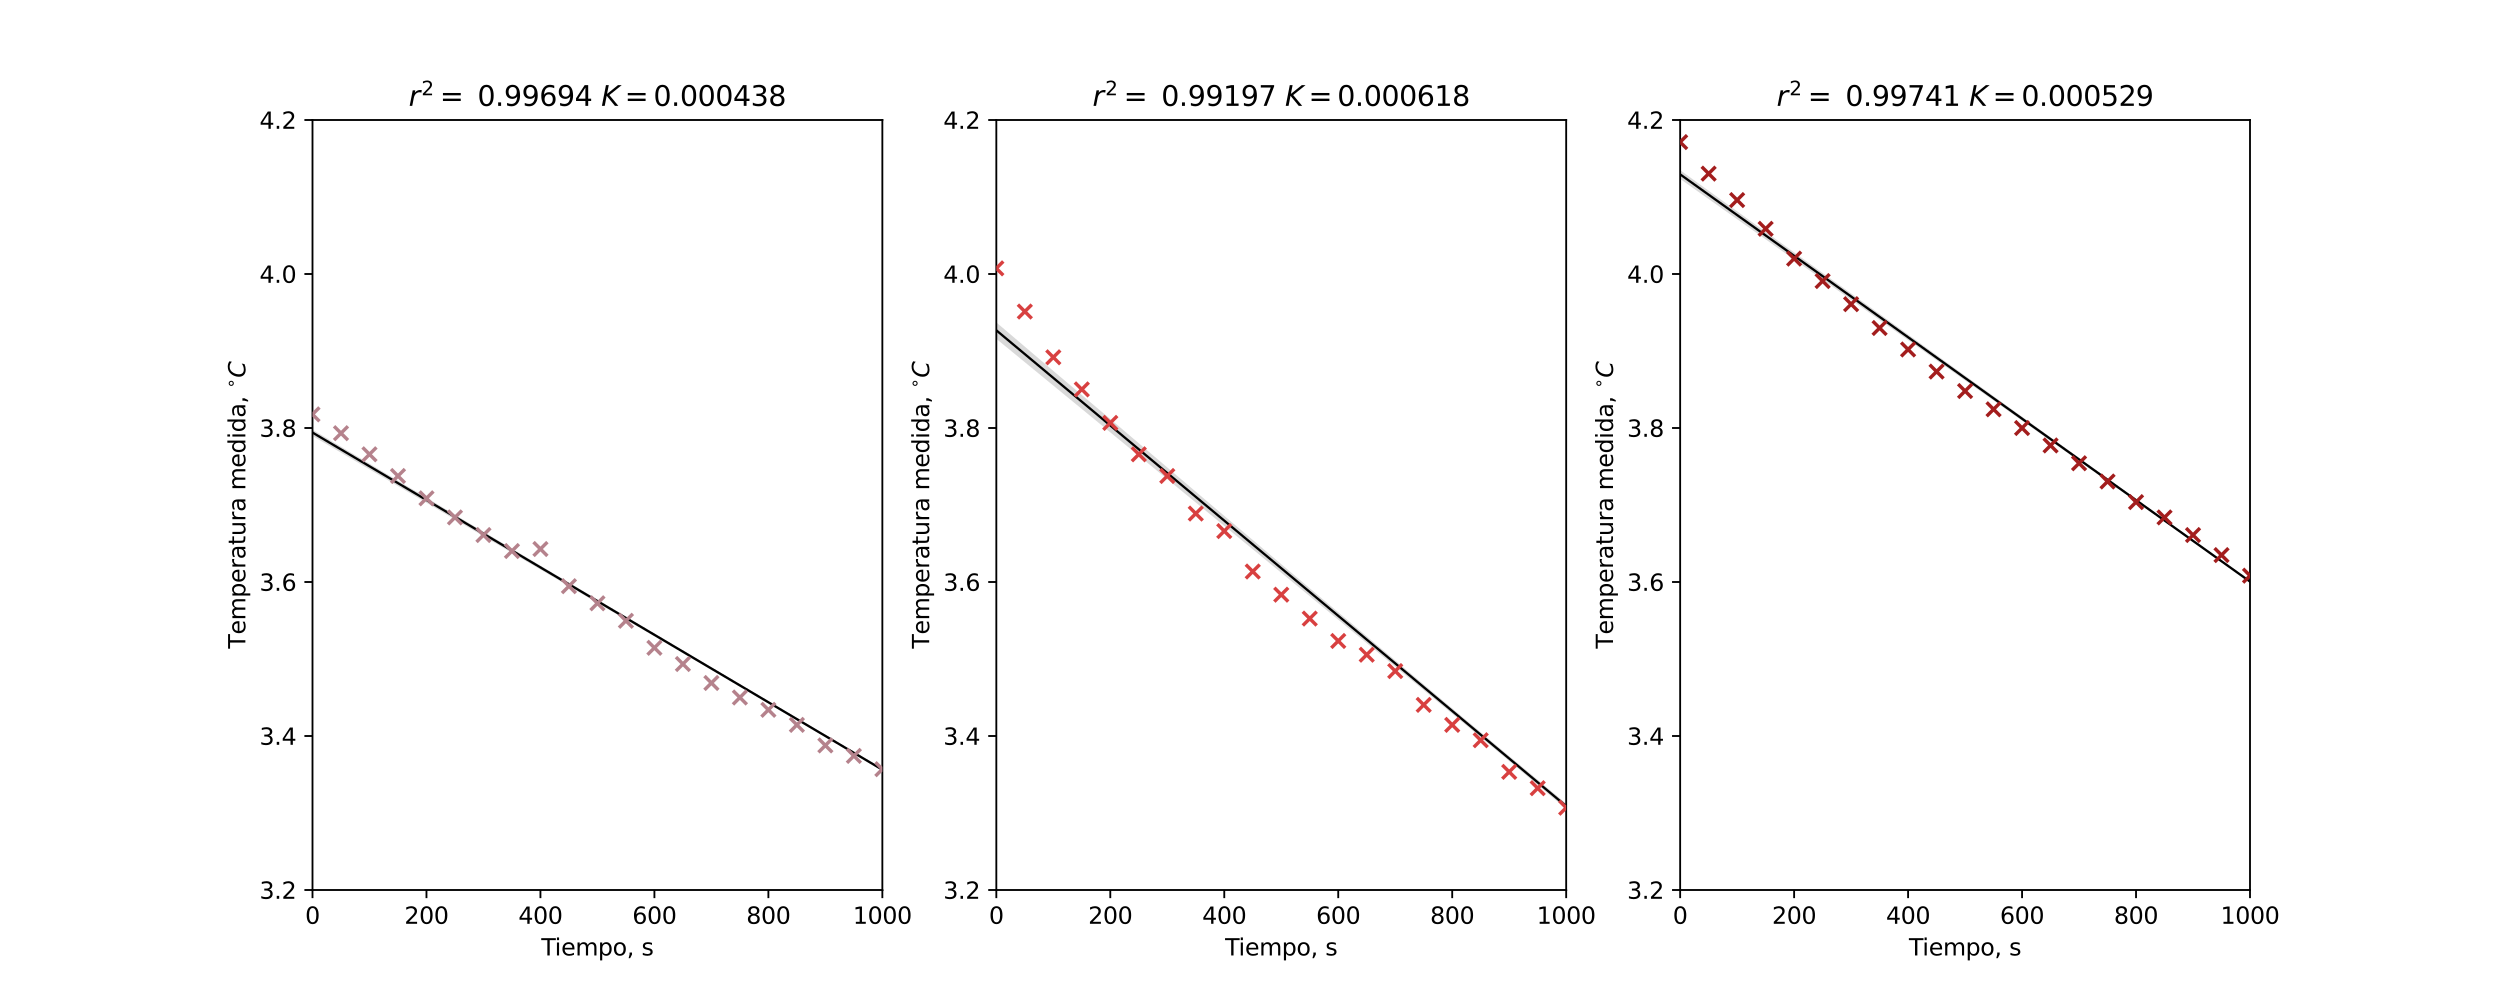 <?xml version="1.0" encoding="utf-8" standalone="no"?>
<!DOCTYPE svg PUBLIC "-//W3C//DTD SVG 1.1//EN"
  "http://www.w3.org/Graphics/SVG/1.1/DTD/svg11.dtd">
<svg xmlns:xlink="http://www.w3.org/1999/xlink" width="1080pt" height="432pt" viewBox="0 0 1080 432" xmlns="http://www.w3.org/2000/svg" version="1.1">
 <defs>
  <style type="text/css">*{stroke-linejoin: round; stroke-linecap: butt}</style>
 </defs>
 <g id="figure_1">
  <g id="patch_1">
   <path d="M 0 432 
L 1080 432 
L 1080 0 
L 0 0 
z
" style="fill: #ffffff"/>
  </g>
  <g id="axes_1">
   <g id="patch_2">
    <path d="M 135 384.48 
L 381.176 384.48 
L 381.176 51.84 
L 135 51.84 
z
" style="fill: #ffffff"/>
   </g>
   <g id="FillBetweenPolyCollection_1">
    <path d="M 135 185.622 
L 135 188.325 
L 138.705 190.495 
L 142.41 192.67 
L 146.115 194.845 
L 149.82 197.02 
L 153.525 199.195 
L 157.23 201.366 
L 160.936 203.538 
L 164.641 205.71 
L 168.346 207.881 
L 172.051 210.053 
L 175.756 212.225 
L 179.461 214.396 
L 183.166 216.569 
L 186.871 218.745 
L 190.576 220.92 
L 194.281 223.096 
L 197.986 225.267 
L 201.691 227.439 
L 205.397 229.611 
L 209.102 231.78 
L 212.807 233.949 
L 216.512 236.116 
L 220.217 238.283 
L 223.922 240.454 
L 227.627 242.623 
L 231.332 244.791 
L 235.037 246.96 
L 238.742 249.135 
L 242.447 251.3 
L 246.152 253.465 
L 249.857 255.64 
L 253.563 257.815 
L 257.268 259.986 
L 260.973 262.16 
L 264.678 264.333 
L 268.383 266.507 
L 272.088 268.681 
L 275.793 270.854 
L 279.498 273.028 
L 283.203 275.202 
L 286.908 277.388 
L 290.613 279.571 
L 294.318 281.767 
L 298.024 283.956 
L 301.729 286.146 
L 305.434 288.322 
L 309.139 290.5 
L 312.844 292.692 
L 316.549 294.872 
L 320.254 297.05 
L 323.959 299.233 
L 327.664 301.413 
L 331.369 303.601 
L 335.074 305.789 
L 338.779 307.976 
L 342.484 310.168 
L 346.19 312.355 
L 349.895 314.548 
L 353.6 316.742 
L 357.305 318.944 
L 361.01 321.141 
L 364.715 323.336 
L 368.42 325.53 
L 372.125 327.725 
L 375.83 329.92 
L 379.535 332.121 
L 383.24 334.326 
L 386.945 336.527 
L 390.651 338.726 
L 394.356 340.934 
L 398.061 343.134 
L 401.766 345.342 
L 405.471 347.548 
L 409.176 349.755 
L 412.881 351.957 
L 416.586 354.167 
L 420.291 356.374 
L 423.996 358.581 
L 427.701 360.787 
L 431.406 362.993 
L 435.111 365.199 
L 438.817 367.404 
L 442.522 369.613 
L 446.227 371.819 
L 449.932 374.026 
L 453.637 376.229 
L 457.342 378.432 
L 461.047 380.64 
L 464.752 382.851 
L 468.457 385.058 
L 472.162 387.26 
L 475.867 389.466 
L 479.572 391.677 
L 483.278 393.884 
L 486.983 396.095 
L 490.688 398.313 
L 494.393 400.531 
L 498.098 402.746 
L 501.803 404.954 
L 501.803 402.866 
L 501.803 402.866 
L 498.098 400.693 
L 494.393 398.517 
L 490.688 396.341 
L 486.983 394.166 
L 483.278 391.992 
L 479.572 389.823 
L 475.867 387.652 
L 472.162 385.471 
L 468.457 383.292 
L 464.752 381.128 
L 461.047 378.952 
L 457.342 376.766 
L 453.637 374.595 
L 449.932 372.42 
L 446.227 370.238 
L 442.522 368.063 
L 438.817 365.887 
L 435.111 363.712 
L 431.406 361.536 
L 427.701 359.359 
L 423.996 357.191 
L 420.291 355.011 
L 416.586 352.828 
L 412.881 350.644 
L 409.176 348.466 
L 405.471 346.287 
L 401.766 344.104 
L 398.061 341.916 
L 394.356 339.729 
L 390.651 337.546 
L 386.945 335.367 
L 383.24 333.176 
L 379.535 330.981 
L 375.83 328.793 
L 372.125 326.606 
L 368.42 324.426 
L 364.715 322.237 
L 361.01 320.048 
L 357.305 317.858 
L 353.6 315.663 
L 349.895 313.477 
L 346.19 311.282 
L 342.484 309.084 
L 338.779 306.893 
L 335.074 304.693 
L 331.369 302.494 
L 327.664 300.299 
L 323.959 298.104 
L 320.254 295.909 
L 316.549 293.714 
L 312.844 291.519 
L 309.139 289.324 
L 305.434 287.127 
L 301.729 284.93 
L 298.024 282.733 
L 294.318 280.531 
L 290.613 278.326 
L 286.908 276.12 
L 283.203 273.914 
L 279.498 271.713 
L 275.793 269.511 
L 272.088 267.308 
L 268.383 265.112 
L 264.678 262.912 
L 260.973 260.706 
L 257.268 258.494 
L 253.563 256.282 
L 249.857 254.076 
L 246.152 251.875 
L 242.447 249.678 
L 238.742 247.472 
L 235.037 245.273 
L 231.332 243.067 
L 227.627 240.866 
L 223.922 238.661 
L 220.217 236.453 
L 216.512 234.244 
L 212.807 232.036 
L 209.102 229.828 
L 205.397 227.621 
L 201.691 225.411 
L 197.986 223.208 
L 194.281 220.997 
L 190.576 218.785 
L 186.871 216.574 
L 183.166 214.364 
L 179.461 212.156 
L 175.756 209.948 
L 172.051 207.735 
L 168.346 205.524 
L 164.641 203.305 
L 160.936 201.093 
L 157.23 198.888 
L 153.525 196.684 
L 149.82 194.47 
L 146.115 192.255 
L 142.41 190.041 
L 138.705 187.831 
L 135 185.622 
z
" clip-path="url(#p0969d249fd)" style="fill-opacity: 0.15"/>
   </g>
   <g id="matplotlib.axis_1">
    <g id="xtick_1">
     <g id="line2d_1">
      <defs>
       <path id="m691a354566" d="M 0 0 
L 0 3.5 
" style="stroke: #000000; stroke-width: 0.8"/>
      </defs>
      <g>
       <use xlink:href="#m691a354566" x="135" y="384.48" style="stroke: #000000; stroke-width: 0.8"/>
      </g>
     </g>
     <g id="text_1">
      <!-- 0 -->
      <g transform="translate(131.819 399.078) scale(0.1 -0.1)">
       <defs>
        <path id="DejaVuSans-30" d="M 2034 4250 
Q 1547 4250 1301 3770 
Q 1056 3291 1056 2328 
Q 1056 1369 1301 889 
Q 1547 409 2034 409 
Q 2525 409 2770 889 
Q 3016 1369 3016 2328 
Q 3016 3291 2770 3770 
Q 2525 4250 2034 4250 
z
M 2034 4750 
Q 2819 4750 3233 4129 
Q 3647 3509 3647 2328 
Q 3647 1150 3233 529 
Q 2819 -91 2034 -91 
Q 1250 -91 836 529 
Q 422 1150 422 2328 
Q 422 3509 836 4129 
Q 1250 4750 2034 4750 
z
" transform="scale(0.016)"/>
       </defs>
       <use xlink:href="#DejaVuSans-30"/>
      </g>
     </g>
    </g>
    <g id="xtick_2">
     <g id="line2d_2">
      <g>
       <use xlink:href="#m691a354566" x="184.235" y="384.48" style="stroke: #000000; stroke-width: 0.8"/>
      </g>
     </g>
     <g id="text_2">
      <!-- 200 -->
      <g transform="translate(174.692 399.078) scale(0.1 -0.1)">
       <defs>
        <path id="DejaVuSans-32" d="M 1228 531 
L 3431 531 
L 3431 0 
L 469 0 
L 469 531 
Q 828 903 1448 1529 
Q 2069 2156 2228 2338 
Q 2531 2678 2651 2914 
Q 2772 3150 2772 3378 
Q 2772 3750 2511 3984 
Q 2250 4219 1831 4219 
Q 1534 4219 1204 4116 
Q 875 4013 500 3803 
L 500 4441 
Q 881 4594 1212 4672 
Q 1544 4750 1819 4750 
Q 2544 4750 2975 4387 
Q 3406 4025 3406 3419 
Q 3406 3131 3298 2873 
Q 3191 2616 2906 2266 
Q 2828 2175 2409 1742 
Q 1991 1309 1228 531 
z
" transform="scale(0.016)"/>
       </defs>
       <use xlink:href="#DejaVuSans-32"/>
       <use xlink:href="#DejaVuSans-30" transform="translate(63.623 0)"/>
       <use xlink:href="#DejaVuSans-30" transform="translate(127.246 0)"/>
      </g>
     </g>
    </g>
    <g id="xtick_3">
     <g id="line2d_3">
      <g>
       <use xlink:href="#m691a354566" x="233.471" y="384.48" style="stroke: #000000; stroke-width: 0.8"/>
      </g>
     </g>
     <g id="text_3">
      <!-- 400 -->
      <g transform="translate(223.927 399.078) scale(0.1 -0.1)">
       <defs>
        <path id="DejaVuSans-34" d="M 2419 4116 
L 825 1625 
L 2419 1625 
L 2419 4116 
z
M 2253 4666 
L 3047 4666 
L 3047 1625 
L 3713 1625 
L 3713 1100 
L 3047 1100 
L 3047 0 
L 2419 0 
L 2419 1100 
L 313 1100 
L 313 1709 
L 2253 4666 
z
" transform="scale(0.016)"/>
       </defs>
       <use xlink:href="#DejaVuSans-34"/>
       <use xlink:href="#DejaVuSans-30" transform="translate(63.623 0)"/>
       <use xlink:href="#DejaVuSans-30" transform="translate(127.246 0)"/>
      </g>
     </g>
    </g>
    <g id="xtick_4">
     <g id="line2d_4">
      <g>
       <use xlink:href="#m691a354566" x="282.706" y="384.48" style="stroke: #000000; stroke-width: 0.8"/>
      </g>
     </g>
     <g id="text_4">
      <!-- 600 -->
      <g transform="translate(273.162 399.078) scale(0.1 -0.1)">
       <defs>
        <path id="DejaVuSans-36" d="M 2113 2584 
Q 1688 2584 1439 2293 
Q 1191 2003 1191 1497 
Q 1191 994 1439 701 
Q 1688 409 2113 409 
Q 2538 409 2786 701 
Q 3034 994 3034 1497 
Q 3034 2003 2786 2293 
Q 2538 2584 2113 2584 
z
M 3366 4563 
L 3366 3988 
Q 3128 4100 2886 4159 
Q 2644 4219 2406 4219 
Q 1781 4219 1451 3797 
Q 1122 3375 1075 2522 
Q 1259 2794 1537 2939 
Q 1816 3084 2150 3084 
Q 2853 3084 3261 2657 
Q 3669 2231 3669 1497 
Q 3669 778 3244 343 
Q 2819 -91 2113 -91 
Q 1303 -91 875 529 
Q 447 1150 447 2328 
Q 447 3434 972 4092 
Q 1497 4750 2381 4750 
Q 2619 4750 2861 4703 
Q 3103 4656 3366 4563 
z
" transform="scale(0.016)"/>
       </defs>
       <use xlink:href="#DejaVuSans-36"/>
       <use xlink:href="#DejaVuSans-30" transform="translate(63.623 0)"/>
       <use xlink:href="#DejaVuSans-30" transform="translate(127.246 0)"/>
      </g>
     </g>
    </g>
    <g id="xtick_5">
     <g id="line2d_5">
      <g>
       <use xlink:href="#m691a354566" x="331.941" y="384.48" style="stroke: #000000; stroke-width: 0.8"/>
      </g>
     </g>
     <g id="text_5">
      <!-- 800 -->
      <g transform="translate(322.397 399.078) scale(0.1 -0.1)">
       <defs>
        <path id="DejaVuSans-38" d="M 2034 2216 
Q 1584 2216 1326 1975 
Q 1069 1734 1069 1313 
Q 1069 891 1326 650 
Q 1584 409 2034 409 
Q 2484 409 2743 651 
Q 3003 894 3003 1313 
Q 3003 1734 2745 1975 
Q 2488 2216 2034 2216 
z
M 1403 2484 
Q 997 2584 770 2862 
Q 544 3141 544 3541 
Q 544 4100 942 4425 
Q 1341 4750 2034 4750 
Q 2731 4750 3128 4425 
Q 3525 4100 3525 3541 
Q 3525 3141 3298 2862 
Q 3072 2584 2669 2484 
Q 3125 2378 3379 2068 
Q 3634 1759 3634 1313 
Q 3634 634 3220 271 
Q 2806 -91 2034 -91 
Q 1263 -91 848 271 
Q 434 634 434 1313 
Q 434 1759 690 2068 
Q 947 2378 1403 2484 
z
M 1172 3481 
Q 1172 3119 1398 2916 
Q 1625 2713 2034 2713 
Q 2441 2713 2670 2916 
Q 2900 3119 2900 3481 
Q 2900 3844 2670 4047 
Q 2441 4250 2034 4250 
Q 1625 4250 1398 4047 
Q 1172 3844 1172 3481 
z
" transform="scale(0.016)"/>
       </defs>
       <use xlink:href="#DejaVuSans-38"/>
       <use xlink:href="#DejaVuSans-30" transform="translate(63.623 0)"/>
       <use xlink:href="#DejaVuSans-30" transform="translate(127.246 0)"/>
      </g>
     </g>
    </g>
    <g id="xtick_6">
     <g id="line2d_6">
      <g>
       <use xlink:href="#m691a354566" x="381.176" y="384.48" style="stroke: #000000; stroke-width: 0.8"/>
      </g>
     </g>
     <g id="text_6">
      <!-- 1000 -->
      <g transform="translate(368.451 399.078) scale(0.1 -0.1)">
       <defs>
        <path id="DejaVuSans-31" d="M 794 531 
L 1825 531 
L 1825 4091 
L 703 3866 
L 703 4441 
L 1819 4666 
L 2450 4666 
L 2450 531 
L 3481 531 
L 3481 0 
L 794 0 
L 794 531 
z
" transform="scale(0.016)"/>
       </defs>
       <use xlink:href="#DejaVuSans-31"/>
       <use xlink:href="#DejaVuSans-30" transform="translate(63.623 0)"/>
       <use xlink:href="#DejaVuSans-30" transform="translate(127.246 0)"/>
       <use xlink:href="#DejaVuSans-30" transform="translate(190.869 0)"/>
      </g>
     </g>
    </g>
    <g id="text_7">
     <!-- Tiempo, s -->
     <g transform="translate(233.838 412.757) scale(0.1 -0.1)">
      <defs>
       <path id="DejaVuSans-54" d="M -19 4666 
L 3928 4666 
L 3928 4134 
L 2272 4134 
L 2272 0 
L 1638 0 
L 1638 4134 
L -19 4134 
L -19 4666 
z
" transform="scale(0.016)"/>
       <path id="DejaVuSans-69" d="M 603 3500 
L 1178 3500 
L 1178 0 
L 603 0 
L 603 3500 
z
M 603 4863 
L 1178 4863 
L 1178 4134 
L 603 4134 
L 603 4863 
z
" transform="scale(0.016)"/>
       <path id="DejaVuSans-65" d="M 3597 1894 
L 3597 1613 
L 953 1613 
Q 991 1019 1311 708 
Q 1631 397 2203 397 
Q 2534 397 2845 478 
Q 3156 559 3463 722 
L 3463 178 
Q 3153 47 2828 -22 
Q 2503 -91 2169 -91 
Q 1331 -91 842 396 
Q 353 884 353 1716 
Q 353 2575 817 3079 
Q 1281 3584 2069 3584 
Q 2775 3584 3186 3129 
Q 3597 2675 3597 1894 
z
M 3022 2063 
Q 3016 2534 2758 2815 
Q 2500 3097 2075 3097 
Q 1594 3097 1305 2825 
Q 1016 2553 972 2059 
L 3022 2063 
z
" transform="scale(0.016)"/>
       <path id="DejaVuSans-6d" d="M 3328 2828 
Q 3544 3216 3844 3400 
Q 4144 3584 4550 3584 
Q 5097 3584 5394 3201 
Q 5691 2819 5691 2113 
L 5691 0 
L 5113 0 
L 5113 2094 
Q 5113 2597 4934 2840 
Q 4756 3084 4391 3084 
Q 3944 3084 3684 2787 
Q 3425 2491 3425 1978 
L 3425 0 
L 2847 0 
L 2847 2094 
Q 2847 2600 2669 2842 
Q 2491 3084 2119 3084 
Q 1678 3084 1418 2786 
Q 1159 2488 1159 1978 
L 1159 0 
L 581 0 
L 581 3500 
L 1159 3500 
L 1159 2956 
Q 1356 3278 1631 3431 
Q 1906 3584 2284 3584 
Q 2666 3584 2933 3390 
Q 3200 3197 3328 2828 
z
" transform="scale(0.016)"/>
       <path id="DejaVuSans-70" d="M 1159 525 
L 1159 -1331 
L 581 -1331 
L 581 3500 
L 1159 3500 
L 1159 2969 
Q 1341 3281 1617 3432 
Q 1894 3584 2278 3584 
Q 2916 3584 3314 3078 
Q 3713 2572 3713 1747 
Q 3713 922 3314 415 
Q 2916 -91 2278 -91 
Q 1894 -91 1617 61 
Q 1341 213 1159 525 
z
M 3116 1747 
Q 3116 2381 2855 2742 
Q 2594 3103 2138 3103 
Q 1681 3103 1420 2742 
Q 1159 2381 1159 1747 
Q 1159 1113 1420 752 
Q 1681 391 2138 391 
Q 2594 391 2855 752 
Q 3116 1113 3116 1747 
z
" transform="scale(0.016)"/>
       <path id="DejaVuSans-6f" d="M 1959 3097 
Q 1497 3097 1228 2736 
Q 959 2375 959 1747 
Q 959 1119 1226 758 
Q 1494 397 1959 397 
Q 2419 397 2687 759 
Q 2956 1122 2956 1747 
Q 2956 2369 2687 2733 
Q 2419 3097 1959 3097 
z
M 1959 3584 
Q 2709 3584 3137 3096 
Q 3566 2609 3566 1747 
Q 3566 888 3137 398 
Q 2709 -91 1959 -91 
Q 1206 -91 779 398 
Q 353 888 353 1747 
Q 353 2609 779 3096 
Q 1206 3584 1959 3584 
z
" transform="scale(0.016)"/>
       <path id="DejaVuSans-2c" d="M 750 794 
L 1409 794 
L 1409 256 
L 897 -744 
L 494 -744 
L 750 256 
L 750 794 
z
" transform="scale(0.016)"/>
       <path id="DejaVuSans-20" transform="scale(0.016)"/>
       <path id="DejaVuSans-73" d="M 2834 3397 
L 2834 2853 
Q 2591 2978 2328 3040 
Q 2066 3103 1784 3103 
Q 1356 3103 1142 2972 
Q 928 2841 928 2578 
Q 928 2378 1081 2264 
Q 1234 2150 1697 2047 
L 1894 2003 
Q 2506 1872 2764 1633 
Q 3022 1394 3022 966 
Q 3022 478 2636 193 
Q 2250 -91 1575 -91 
Q 1294 -91 989 -36 
Q 684 19 347 128 
L 347 722 
Q 666 556 975 473 
Q 1284 391 1588 391 
Q 1994 391 2212 530 
Q 2431 669 2431 922 
Q 2431 1156 2273 1281 
Q 2116 1406 1581 1522 
L 1381 1569 
Q 847 1681 609 1914 
Q 372 2147 372 2553 
Q 372 3047 722 3315 
Q 1072 3584 1716 3584 
Q 2034 3584 2315 3537 
Q 2597 3491 2834 3397 
z
" transform="scale(0.016)"/>
      </defs>
      <use xlink:href="#DejaVuSans-54"/>
      <use xlink:href="#DejaVuSans-69" transform="translate(57.959 0)"/>
      <use xlink:href="#DejaVuSans-65" transform="translate(85.742 0)"/>
      <use xlink:href="#DejaVuSans-6d" transform="translate(147.266 0)"/>
      <use xlink:href="#DejaVuSans-70" transform="translate(244.678 0)"/>
      <use xlink:href="#DejaVuSans-6f" transform="translate(308.154 0)"/>
      <use xlink:href="#DejaVuSans-2c" transform="translate(369.336 0)"/>
      <use xlink:href="#DejaVuSans-20" transform="translate(401.123 0)"/>
      <use xlink:href="#DejaVuSans-73" transform="translate(432.91 0)"/>
     </g>
    </g>
   </g>
   <g id="matplotlib.axis_2">
    <g id="ytick_1">
     <g id="line2d_7">
      <defs>
       <path id="mee3a9dc969" d="M 0 0 
L -3.5 0 
" style="stroke: #000000; stroke-width: 0.8"/>
      </defs>
      <g>
       <use xlink:href="#mee3a9dc969" x="135" y="384.48" style="stroke: #000000; stroke-width: 0.8"/>
      </g>
     </g>
     <g id="text_8">
      <!-- 3.2 -->
      <g transform="translate(112.097 388.279) scale(0.1 -0.1)">
       <defs>
        <path id="DejaVuSans-33" d="M 2597 2516 
Q 3050 2419 3304 2112 
Q 3559 1806 3559 1356 
Q 3559 666 3084 287 
Q 2609 -91 1734 -91 
Q 1441 -91 1130 -33 
Q 819 25 488 141 
L 488 750 
Q 750 597 1062 519 
Q 1375 441 1716 441 
Q 2309 441 2620 675 
Q 2931 909 2931 1356 
Q 2931 1769 2642 2001 
Q 2353 2234 1838 2234 
L 1294 2234 
L 1294 2753 
L 1863 2753 
Q 2328 2753 2575 2939 
Q 2822 3125 2822 3475 
Q 2822 3834 2567 4026 
Q 2313 4219 1838 4219 
Q 1578 4219 1281 4162 
Q 984 4106 628 3988 
L 628 4550 
Q 988 4650 1302 4700 
Q 1616 4750 1894 4750 
Q 2613 4750 3031 4423 
Q 3450 4097 3450 3541 
Q 3450 3153 3228 2886 
Q 3006 2619 2597 2516 
z
" transform="scale(0.016)"/>
        <path id="DejaVuSans-2e" d="M 684 794 
L 1344 794 
L 1344 0 
L 684 0 
L 684 794 
z
" transform="scale(0.016)"/>
       </defs>
       <use xlink:href="#DejaVuSans-33"/>
       <use xlink:href="#DejaVuSans-2e" transform="translate(63.623 0)"/>
       <use xlink:href="#DejaVuSans-32" transform="translate(95.41 0)"/>
      </g>
     </g>
    </g>
    <g id="ytick_2">
     <g id="line2d_8">
      <g>
       <use xlink:href="#mee3a9dc969" x="135" y="317.952" style="stroke: #000000; stroke-width: 0.8"/>
      </g>
     </g>
     <g id="text_9">
      <!-- 3.4 -->
      <g transform="translate(112.097 321.751) scale(0.1 -0.1)">
       <use xlink:href="#DejaVuSans-33"/>
       <use xlink:href="#DejaVuSans-2e" transform="translate(63.623 0)"/>
       <use xlink:href="#DejaVuSans-34" transform="translate(95.41 0)"/>
      </g>
     </g>
    </g>
    <g id="ytick_3">
     <g id="line2d_9">
      <g>
       <use xlink:href="#mee3a9dc969" x="135" y="251.424" style="stroke: #000000; stroke-width: 0.8"/>
      </g>
     </g>
     <g id="text_10">
      <!-- 3.6 -->
      <g transform="translate(112.097 255.223) scale(0.1 -0.1)">
       <use xlink:href="#DejaVuSans-33"/>
       <use xlink:href="#DejaVuSans-2e" transform="translate(63.623 0)"/>
       <use xlink:href="#DejaVuSans-36" transform="translate(95.41 0)"/>
      </g>
     </g>
    </g>
    <g id="ytick_4">
     <g id="line2d_10">
      <g>
       <use xlink:href="#mee3a9dc969" x="135" y="184.896" style="stroke: #000000; stroke-width: 0.8"/>
      </g>
     </g>
     <g id="text_11">
      <!-- 3.8 -->
      <g transform="translate(112.097 188.695) scale(0.1 -0.1)">
       <use xlink:href="#DejaVuSans-33"/>
       <use xlink:href="#DejaVuSans-2e" transform="translate(63.623 0)"/>
       <use xlink:href="#DejaVuSans-38" transform="translate(95.41 0)"/>
      </g>
     </g>
    </g>
    <g id="ytick_5">
     <g id="line2d_11">
      <g>
       <use xlink:href="#mee3a9dc969" x="135" y="118.368" style="stroke: #000000; stroke-width: 0.8"/>
      </g>
     </g>
     <g id="text_12">
      <!-- 4.0 -->
      <g transform="translate(112.097 122.167) scale(0.1 -0.1)">
       <use xlink:href="#DejaVuSans-34"/>
       <use xlink:href="#DejaVuSans-2e" transform="translate(63.623 0)"/>
       <use xlink:href="#DejaVuSans-30" transform="translate(95.41 0)"/>
      </g>
     </g>
    </g>
    <g id="ytick_6">
     <g id="line2d_12">
      <g>
       <use xlink:href="#mee3a9dc969" x="135" y="51.84" style="stroke: #000000; stroke-width: 0.8"/>
      </g>
     </g>
     <g id="text_13">
      <!-- 4.2 -->
      <g transform="translate(112.097 55.639) scale(0.1 -0.1)">
       <use xlink:href="#DejaVuSans-34"/>
       <use xlink:href="#DejaVuSans-2e" transform="translate(63.623 0)"/>
       <use xlink:href="#DejaVuSans-32" transform="translate(95.41 0)"/>
      </g>
     </g>
    </g>
    <g id="text_14">
     <!-- Temperatura medida, $^{\circ} C$ -->
     <g transform="translate(105.997 280.21) rotate(-90) scale(0.1 -0.1)">
      <defs>
       <path id="DejaVuSans-72" d="M 2631 2963 
Q 2534 3019 2420 3045 
Q 2306 3072 2169 3072 
Q 1681 3072 1420 2755 
Q 1159 2438 1159 1844 
L 1159 0 
L 581 0 
L 581 3500 
L 1159 3500 
L 1159 2956 
Q 1341 3275 1631 3429 
Q 1922 3584 2338 3584 
Q 2397 3584 2469 3576 
Q 2541 3569 2628 3553 
L 2631 2963 
z
" transform="scale(0.016)"/>
       <path id="DejaVuSans-61" d="M 2194 1759 
Q 1497 1759 1228 1600 
Q 959 1441 959 1056 
Q 959 750 1161 570 
Q 1363 391 1709 391 
Q 2188 391 2477 730 
Q 2766 1069 2766 1631 
L 2766 1759 
L 2194 1759 
z
M 3341 1997 
L 3341 0 
L 2766 0 
L 2766 531 
Q 2569 213 2275 61 
Q 1981 -91 1556 -91 
Q 1019 -91 701 211 
Q 384 513 384 1019 
Q 384 1609 779 1909 
Q 1175 2209 1959 2209 
L 2766 2209 
L 2766 2266 
Q 2766 2663 2505 2880 
Q 2244 3097 1772 3097 
Q 1472 3097 1187 3025 
Q 903 2953 641 2809 
L 641 3341 
Q 956 3463 1253 3523 
Q 1550 3584 1831 3584 
Q 2591 3584 2966 3190 
Q 3341 2797 3341 1997 
z
" transform="scale(0.016)"/>
       <path id="DejaVuSans-74" d="M 1172 4494 
L 1172 3500 
L 2356 3500 
L 2356 3053 
L 1172 3053 
L 1172 1153 
Q 1172 725 1289 603 
Q 1406 481 1766 481 
L 2356 481 
L 2356 0 
L 1766 0 
Q 1100 0 847 248 
Q 594 497 594 1153 
L 594 3053 
L 172 3053 
L 172 3500 
L 594 3500 
L 594 4494 
L 1172 4494 
z
" transform="scale(0.016)"/>
       <path id="DejaVuSans-75" d="M 544 1381 
L 544 3500 
L 1119 3500 
L 1119 1403 
Q 1119 906 1312 657 
Q 1506 409 1894 409 
Q 2359 409 2629 706 
Q 2900 1003 2900 1516 
L 2900 3500 
L 3475 3500 
L 3475 0 
L 2900 0 
L 2900 538 
Q 2691 219 2414 64 
Q 2138 -91 1772 -91 
Q 1169 -91 856 284 
Q 544 659 544 1381 
z
M 1991 3584 
L 1991 3584 
z
" transform="scale(0.016)"/>
       <path id="DejaVuSans-64" d="M 2906 2969 
L 2906 4863 
L 3481 4863 
L 3481 0 
L 2906 0 
L 2906 525 
Q 2725 213 2448 61 
Q 2172 -91 1784 -91 
Q 1150 -91 751 415 
Q 353 922 353 1747 
Q 353 2572 751 3078 
Q 1150 3584 1784 3584 
Q 2172 3584 2448 3432 
Q 2725 3281 2906 2969 
z
M 947 1747 
Q 947 1113 1208 752 
Q 1469 391 1925 391 
Q 2381 391 2643 752 
Q 2906 1113 2906 1747 
Q 2906 2381 2643 2742 
Q 2381 3103 1925 3103 
Q 1469 3103 1208 2742 
Q 947 2381 947 1747 
z
" transform="scale(0.016)"/>
       <path id="DejaVuSans-2218" d="M 2000 2619 
Q 1750 2619 1578 2445 
Q 1406 2272 1406 2022 
Q 1406 1775 1578 1605 
Q 1750 1435 2000 1435 
Q 2250 1435 2422 1605 
Q 2594 1775 2594 2022 
Q 2594 2269 2420 2444 
Q 2247 2619 2000 2619 
z
M 2000 3022 
Q 2200 3022 2384 2945 
Q 2569 2869 2703 2725 
Q 2847 2585 2919 2406 
Q 2991 2228 2991 2022 
Q 2991 1610 2702 1324 
Q 2413 1038 1994 1038 
Q 1572 1038 1290 1319 
Q 1009 1600 1009 2022 
Q 1009 2441 1296 2731 
Q 1584 3022 2000 3022 
z
" transform="scale(0.016)"/>
       <path id="DejaVuSans-Oblique-43" d="M 4447 4306 
L 4319 3641 
Q 4019 3944 3683 4091 
Q 3347 4238 2956 4238 
Q 2422 4238 2017 3981 
Q 1613 3725 1319 3200 
Q 1131 2863 1032 2486 
Q 934 2109 934 1728 
Q 934 1091 1264 756 
Q 1594 422 2222 422 
Q 2656 422 3056 561 
Q 3456 700 3834 978 
L 3688 231 
Q 3316 72 2936 -9 
Q 2556 -91 2175 -91 
Q 1278 -91 773 396 
Q 269 884 269 1753 
Q 269 2309 461 2846 
Q 653 3384 1013 3828 
Q 1394 4300 1883 4525 
Q 2372 4750 3022 4750 
Q 3422 4750 3780 4639 
Q 4138 4528 4447 4306 
z
" transform="scale(0.016)"/>
      </defs>
      <use xlink:href="#DejaVuSans-54" transform="translate(0 0.016)"/>
      <use xlink:href="#DejaVuSans-65" transform="translate(61.084 0.016)"/>
      <use xlink:href="#DejaVuSans-6d" transform="translate(122.607 0.016)"/>
      <use xlink:href="#DejaVuSans-70" transform="translate(220.02 0.016)"/>
      <use xlink:href="#DejaVuSans-65" transform="translate(283.496 0.016)"/>
      <use xlink:href="#DejaVuSans-72" transform="translate(345.02 0.016)"/>
      <use xlink:href="#DejaVuSans-61" transform="translate(386.133 0.016)"/>
      <use xlink:href="#DejaVuSans-74" transform="translate(447.412 0.016)"/>
      <use xlink:href="#DejaVuSans-75" transform="translate(486.621 0.016)"/>
      <use xlink:href="#DejaVuSans-72" transform="translate(550 0.016)"/>
      <use xlink:href="#DejaVuSans-61" transform="translate(591.113 0.016)"/>
      <use xlink:href="#DejaVuSans-20" transform="translate(652.393 0.016)"/>
      <use xlink:href="#DejaVuSans-6d" transform="translate(684.18 0.016)"/>
      <use xlink:href="#DejaVuSans-65" transform="translate(781.592 0.016)"/>
      <use xlink:href="#DejaVuSans-64" transform="translate(843.115 0.016)"/>
      <use xlink:href="#DejaVuSans-69" transform="translate(906.592 0.016)"/>
      <use xlink:href="#DejaVuSans-64" transform="translate(934.375 0.016)"/>
      <use xlink:href="#DejaVuSans-61" transform="translate(997.852 0.016)"/>
      <use xlink:href="#DejaVuSans-2c" transform="translate(1059.131 0.016)"/>
      <use xlink:href="#DejaVuSans-20" transform="translate(1090.918 0.016)"/>
      <use xlink:href="#DejaVuSans-2218" transform="translate(1123.662 38.297) scale(0.7)"/>
      <use xlink:href="#DejaVuSans-Oblique-43" transform="translate(1170.215 0.016)"/>
     </g>
    </g>
   </g>
   <g id="line2d_13">
    <path d="M 135 186.868 
L 138.705 189.06 
L 142.41 191.252 
L 146.115 193.444 
L 149.82 195.635 
L 153.525 197.827 
L 157.23 200.019 
L 160.936 202.211 
L 164.641 204.403 
L 168.346 206.595 
L 172.051 208.787 
L 175.756 210.978 
L 179.461 213.17 
L 183.166 215.362 
L 186.871 217.554 
L 190.576 219.746 
L 194.281 221.938 
L 197.986 224.13 
L 201.691 226.322 
L 205.397 228.513 
L 209.102 230.705 
L 212.807 232.897 
L 216.512 235.089 
L 220.217 237.281 
L 223.922 239.473 
L 227.627 241.665 
L 231.332 243.856 
L 235.037 246.048 
L 238.742 248.24 
L 242.447 250.432 
L 246.152 252.624 
L 249.857 254.816 
L 253.563 257.008 
L 257.268 259.2 
L 260.973 261.391 
L 264.678 263.583 
L 268.383 265.775 
L 272.088 267.967 
L 275.793 270.159 
L 279.498 272.351 
L 283.203 274.543 
L 286.908 276.734 
L 290.613 278.926 
L 294.318 281.118 
L 298.024 283.31 
L 301.729 285.502 
L 305.434 287.694 
L 309.139 289.886 
L 312.844 292.078 
L 316.549 294.269 
L 320.254 296.461 
L 323.959 298.653 
L 327.664 300.845 
L 331.369 303.037 
L 335.074 305.229 
L 338.779 307.421 
L 342.484 309.612 
L 346.19 311.804 
L 349.895 313.996 
L 353.6 316.188 
L 357.305 318.38 
L 361.01 320.572 
L 364.715 322.764 
L 368.42 324.956 
L 372.125 327.147 
L 375.83 329.339 
L 379.535 331.531 
L 383.24 333.723 
L 386.945 335.915 
L 390.651 338.107 
L 394.356 340.299 
L 398.061 342.49 
L 401.766 344.682 
L 405.471 346.874 
L 409.176 349.066 
L 412.881 351.258 
L 416.586 353.45 
L 420.291 355.642 
L 423.996 357.834 
L 427.701 360.025 
L 431.406 362.217 
L 435.111 364.409 
L 438.817 366.601 
L 442.522 368.793 
L 446.227 370.985 
L 449.932 373.177 
L 453.637 375.368 
L 457.342 377.56 
L 461.047 379.752 
L 464.752 381.944 
L 468.457 384.136 
L 472.162 386.328 
L 475.867 388.52 
L 479.572 390.712 
L 483.278 392.903 
L 486.983 395.095 
L 490.688 397.287 
L 494.393 399.479 
L 498.098 401.671 
L 501.803 403.863 
" clip-path="url(#p0969d249fd)" style="fill: none; stroke: #000000; stroke-linecap: square"/>
   </g>
   <g id="patch_3">
    <path d="M 135 384.48 
L 135 51.84 
" style="fill: none; stroke: #000000; stroke-width: 0.8; stroke-linejoin: miter; stroke-linecap: square"/>
   </g>
   <g id="patch_4">
    <path d="M 381.176 384.48 
L 381.176 51.84 
" style="fill: none; stroke: #000000; stroke-width: 0.8; stroke-linejoin: miter; stroke-linecap: square"/>
   </g>
   <g id="patch_5">
    <path d="M 135 384.48 
L 381.176 384.48 
" style="fill: none; stroke: #000000; stroke-width: 0.8; stroke-linejoin: miter; stroke-linecap: square"/>
   </g>
   <g id="patch_6">
    <path d="M 135 51.84 
L 381.176 51.84 
" style="fill: none; stroke: #000000; stroke-width: 0.8; stroke-linejoin: miter; stroke-linecap: square"/>
   </g>
   <g id="PathCollection_1">
    <defs>
     <path id="m558bb43886" d="M -3 3 
L 3 -3 
M -3 -3 
L 3 3 
" style="stroke: #b5828c; stroke-width: 1.5"/>
    </defs>
    <g clip-path="url(#p0969d249fd)">
     <use xlink:href="#m558bb43886" x="135" y="179.004" style="fill: #b5828c; stroke: #b5828c; stroke-width: 1.5"/>
     <use xlink:href="#m558bb43886" x="147.309" y="187.145" style="fill: #b5828c; stroke: #b5828c; stroke-width: 1.5"/>
     <use xlink:href="#m558bb43886" x="159.618" y="196.259" style="fill: #b5828c; stroke: #b5828c; stroke-width: 1.5"/>
     <use xlink:href="#m558bb43886" x="171.926" y="205.63" style="fill: #b5828c; stroke: #b5828c; stroke-width: 1.5"/>
     <use xlink:href="#m558bb43886" x="184.235" y="215.272" style="fill: #b5828c; stroke: #b5828c; stroke-width: 1.5"/>
     <use xlink:href="#m558bb43886" x="196.544" y="223.527" style="fill: #b5828c; stroke: #b5828c; stroke-width: 1.5"/>
     <use xlink:href="#m558bb43886" x="208.853" y="231.135" style="fill: #b5828c; stroke: #b5828c; stroke-width: 1.5"/>
     <use xlink:href="#m558bb43886" x="221.162" y="238.047" style="fill: #b5828c; stroke: #b5828c; stroke-width: 1.5"/>
     <use xlink:href="#m558bb43886" x="233.471" y="237.175" style="fill: #b5828c; stroke: #b5828c; stroke-width: 1.5"/>
     <use xlink:href="#m558bb43886" x="245.779" y="253.231" style="fill: #b5828c; stroke: #b5828c; stroke-width: 1.5"/>
     <use xlink:href="#m558bb43886" x="258.088" y="260.623" style="fill: #b5828c; stroke: #b5828c; stroke-width: 1.5"/>
     <use xlink:href="#m558bb43886" x="270.397" y="268.183" style="fill: #b5828c; stroke: #b5828c; stroke-width: 1.5"/>
     <use xlink:href="#m558bb43886" x="282.706" y="279.856" style="fill: #b5828c; stroke: #b5828c; stroke-width: 1.5"/>
     <use xlink:href="#m558bb43886" x="295.015" y="286.859" style="fill: #b5828c; stroke: #b5828c; stroke-width: 1.5"/>
     <use xlink:href="#m558bb43886" x="307.324" y="295.048" style="fill: #b5828c; stroke: #b5828c; stroke-width: 1.5"/>
     <use xlink:href="#m558bb43886" x="319.632" y="301.324" style="fill: #b5828c; stroke: #b5828c; stroke-width: 1.5"/>
     <use xlink:href="#m558bb43886" x="331.941" y="306.646" style="fill: #b5828c; stroke: #b5828c; stroke-width: 1.5"/>
     <use xlink:href="#m558bb43886" x="344.25" y="313.148" style="fill: #b5828c; stroke: #b5828c; stroke-width: 1.5"/>
     <use xlink:href="#m558bb43886" x="356.559" y="322.019" style="fill: #b5828c; stroke: #b5828c; stroke-width: 1.5"/>
     <use xlink:href="#m558bb43886" x="368.868" y="326.545" style="fill: #b5828c; stroke: #b5828c; stroke-width: 1.5"/>
     <use xlink:href="#m558bb43886" x="381.176" y="332.29" style="fill: #b5828c; stroke: #b5828c; stroke-width: 1.5"/>
     <use xlink:href="#m558bb43886" x="393.485" y="339.318" style="fill: #b5828c; stroke: #b5828c; stroke-width: 1.5"/>
     <use xlink:href="#m558bb43886" x="405.794" y="347.709" style="fill: #b5828c; stroke: #b5828c; stroke-width: 1.5"/>
     <use xlink:href="#m558bb43886" x="418.103" y="352.601" style="fill: #b5828c; stroke: #b5828c; stroke-width: 1.5"/>
     <use xlink:href="#m558bb43886" x="430.412" y="360.076" style="fill: #b5828c; stroke: #b5828c; stroke-width: 1.5"/>
     <use xlink:href="#m558bb43886" x="442.721" y="367.723" style="fill: #b5828c; stroke: #b5828c; stroke-width: 1.5"/>
     <use xlink:href="#m558bb43886" x="455.029" y="374.233" style="fill: #b5828c; stroke: #b5828c; stroke-width: 1.5"/>
     <use xlink:href="#m558bb43886" x="467.338" y="384.921" style="fill: #b5828c; stroke: #b5828c; stroke-width: 1.5"/>
     <use xlink:href="#m558bb43886" x="479.647" y="386.282" style="fill: #b5828c; stroke: #b5828c; stroke-width: 1.5"/>
     <use xlink:href="#m558bb43886" x="491.956" y="394.564" style="fill: #b5828c; stroke: #b5828c; stroke-width: 1.5"/>
    </g>
   </g>
   <g id="text_15">
    <!-- $r^2=$ 0.99694 $K=$0.000438 -->
    <g transform="translate(176.548 45.84) scale(0.12 -0.12)">
     <defs>
      <path id="DejaVuSans-Oblique-72" d="M 2853 2969 
Q 2766 3016 2653 3041 
Q 2541 3066 2413 3066 
Q 1953 3066 1609 2717 
Q 1266 2369 1153 1784 
L 800 0 
L 225 0 
L 909 3500 
L 1484 3500 
L 1375 2956 
Q 1603 3259 1920 3421 
Q 2238 3584 2597 3584 
Q 2691 3584 2781 3573 
Q 2872 3563 2963 3538 
L 2853 2969 
z
" transform="scale(0.016)"/>
      <path id="DejaVuSans-3d" d="M 678 2906 
L 4684 2906 
L 4684 2381 
L 678 2381 
L 678 2906 
z
M 678 1631 
L 4684 1631 
L 4684 1100 
L 678 1100 
L 678 1631 
z
" transform="scale(0.016)"/>
      <path id="DejaVuSans-39" d="M 703 97 
L 703 672 
Q 941 559 1184 500 
Q 1428 441 1663 441 
Q 2288 441 2617 861 
Q 2947 1281 2994 2138 
Q 2813 1869 2534 1725 
Q 2256 1581 1919 1581 
Q 1219 1581 811 2004 
Q 403 2428 403 3163 
Q 403 3881 828 4315 
Q 1253 4750 1959 4750 
Q 2769 4750 3195 4129 
Q 3622 3509 3622 2328 
Q 3622 1225 3098 567 
Q 2575 -91 1691 -91 
Q 1453 -91 1209 -44 
Q 966 3 703 97 
z
M 1959 2075 
Q 2384 2075 2632 2365 
Q 2881 2656 2881 3163 
Q 2881 3666 2632 3958 
Q 2384 4250 1959 4250 
Q 1534 4250 1286 3958 
Q 1038 3666 1038 3163 
Q 1038 2656 1286 2365 
Q 1534 2075 1959 2075 
z
" transform="scale(0.016)"/>
      <path id="DejaVuSans-Oblique-4b" d="M 1081 4666 
L 1716 4666 
L 1331 2700 
L 3781 4666 
L 4622 4666 
L 1850 2438 
L 3878 0 
L 3109 0 
L 1247 2272 
L 806 0 
L 172 0 
L 1081 4666 
z
" transform="scale(0.016)"/>
     </defs>
     <use xlink:href="#DejaVuSans-Oblique-72" transform="translate(0 0.766)"/>
     <use xlink:href="#DejaVuSans-32" transform="translate(45.763 39.047) scale(0.7)"/>
     <use xlink:href="#DejaVuSans-3d" transform="translate(112.516 0.766)"/>
     <use xlink:href="#DejaVuSans-20" transform="translate(215.788 0.766)"/>
     <use xlink:href="#DejaVuSans-30" transform="translate(247.575 0.766)"/>
     <use xlink:href="#DejaVuSans-2e" transform="translate(311.198 0.766)"/>
     <use xlink:href="#DejaVuSans-39" transform="translate(342.985 0.766)"/>
     <use xlink:href="#DejaVuSans-39" transform="translate(406.608 0.766)"/>
     <use xlink:href="#DejaVuSans-36" transform="translate(470.231 0.766)"/>
     <use xlink:href="#DejaVuSans-39" transform="translate(533.854 0.766)"/>
     <use xlink:href="#DejaVuSans-34" transform="translate(597.477 0.766)"/>
     <use xlink:href="#DejaVuSans-20" transform="translate(661.1 0.766)"/>
     <use xlink:href="#DejaVuSans-Oblique-4b" transform="translate(692.887 0.766)"/>
     <use xlink:href="#DejaVuSans-3d" transform="translate(777.946 0.766)"/>
     <use xlink:href="#DejaVuSans-30" transform="translate(881.217 0.766)"/>
     <use xlink:href="#DejaVuSans-2e" transform="translate(944.84 0.766)"/>
     <use xlink:href="#DejaVuSans-30" transform="translate(976.627 0.766)"/>
     <use xlink:href="#DejaVuSans-30" transform="translate(1040.25 0.766)"/>
     <use xlink:href="#DejaVuSans-30" transform="translate(1103.874 0.766)"/>
     <use xlink:href="#DejaVuSans-34" transform="translate(1167.497 0.766)"/>
     <use xlink:href="#DejaVuSans-33" transform="translate(1231.12 0.766)"/>
     <use xlink:href="#DejaVuSans-38" transform="translate(1294.743 0.766)"/>
    </g>
   </g>
  </g>
  <g id="axes_2">
   <g id="patch_7">
    <path d="M 430.412 384.48 
L 676.588 384.48 
L 676.588 51.84 
L 430.412 51.84 
z
" style="fill: #ffffff"/>
   </g>
   <g id="FillBetweenPolyCollection_2">
    <path d="M 430.412 139.28 
L 430.412 146.366 
L 434.117 149.407 
L 437.822 152.448 
L 441.527 155.49 
L 445.232 158.531 
L 448.937 161.572 
L 452.642 164.613 
L 456.347 167.655 
L 460.052 170.696 
L 463.757 173.737 
L 467.463 176.778 
L 471.168 179.82 
L 474.873 182.861 
L 478.578 185.902 
L 482.283 188.943 
L 485.988 191.984 
L 489.693 195.013 
L 493.398 198.051 
L 497.103 201.094 
L 500.808 204.145 
L 504.513 207.19 
L 508.218 210.231 
L 511.924 213.276 
L 515.629 216.313 
L 519.334 219.354 
L 523.039 222.395 
L 526.744 225.435 
L 530.449 228.473 
L 534.154 231.519 
L 537.859 234.56 
L 541.564 237.602 
L 545.269 240.65 
L 548.974 243.702 
L 552.679 246.753 
L 556.384 249.803 
L 560.09 252.851 
L 563.795 255.898 
L 567.5 258.956 
L 571.205 262.012 
L 574.91 265.064 
L 578.615 268.116 
L 582.32 271.167 
L 586.025 274.224 
L 589.73 277.274 
L 593.435 280.329 
L 597.14 283.374 
L 600.845 286.444 
L 604.551 289.494 
L 608.256 292.551 
L 611.961 295.6 
L 615.666 298.648 
L 619.371 301.733 
L 623.076 304.792 
L 626.781 307.852 
L 630.486 310.899 
L 634.191 313.972 
L 637.896 317.066 
L 641.601 320.144 
L 645.306 323.198 
L 649.011 326.303 
L 652.717 329.408 
L 656.422 332.513 
L 660.127 335.619 
L 663.832 338.737 
L 667.537 341.852 
L 671.242 344.974 
L 674.947 348.087 
L 678.652 351.232 
L 682.357 354.342 
L 686.062 357.485 
L 689.767 360.608 
L 693.472 363.722 
L 697.178 366.854 
L 700.883 370.002 
L 704.588 373.142 
L 708.293 376.248 
L 711.998 379.383 
L 715.703 382.516 
L 719.408 385.653 
L 723.113 388.797 
L 726.818 391.941 
L 730.523 395.086 
L 734.228 398.211 
L 737.933 401.35 
L 741.639 404.489 
L 745.344 407.63 
L 749.049 410.784 
L 752.754 413.911 
L 756.459 417.046 
L 760.164 420.185 
L 763.869 423.324 
L 767.574 426.463 
L 771.279 429.602 
L 774.984 432.752 
L 778.689 435.907 
L 782.394 439.062 
L 786.099 442.217 
L 789.805 445.359 
L 793.51 448.5 
L 797.215 451.639 
L 797.215 446.685 
L 797.215 446.685 
L 793.51 443.653 
L 789.805 440.621 
L 786.099 437.563 
L 782.394 434.524 
L 778.689 431.485 
L 774.984 428.442 
L 771.279 425.391 
L 767.574 422.334 
L 763.869 419.292 
L 760.164 416.239 
L 756.459 413.193 
L 752.754 410.15 
L 749.049 407.105 
L 745.344 404.049 
L 741.639 400.987 
L 737.933 397.927 
L 734.228 394.884 
L 730.523 391.823 
L 726.818 388.781 
L 723.113 385.725 
L 719.408 382.651 
L 715.703 379.574 
L 711.998 376.512 
L 708.293 373.44 
L 704.588 370.389 
L 700.883 367.327 
L 697.178 364.25 
L 693.472 361.188 
L 689.767 358.127 
L 686.062 355.02 
L 682.357 351.944 
L 678.652 348.85 
L 674.947 345.764 
L 671.242 342.672 
L 667.537 339.593 
L 663.832 336.497 
L 660.127 333.409 
L 656.422 330.322 
L 652.717 327.239 
L 649.011 324.151 
L 645.306 321.047 
L 641.601 317.943 
L 637.896 314.839 
L 634.191 311.757 
L 630.486 308.632 
L 626.781 305.539 
L 623.076 302.423 
L 619.371 299.306 
L 615.666 296.189 
L 611.961 293.072 
L 608.256 289.945 
L 604.551 286.817 
L 600.845 283.692 
L 597.14 280.565 
L 593.435 277.448 
L 589.73 274.302 
L 586.025 271.157 
L 582.32 268.025 
L 578.615 264.924 
L 574.91 261.81 
L 571.205 258.692 
L 567.5 255.553 
L 563.795 252.428 
L 560.09 249.292 
L 556.384 246.156 
L 552.679 243.02 
L 548.974 239.888 
L 545.269 236.739 
L 541.564 233.58 
L 537.859 230.449 
L 534.154 227.318 
L 530.449 224.186 
L 526.744 221.054 
L 523.039 217.908 
L 519.334 214.759 
L 515.629 211.603 
L 511.924 208.447 
L 508.218 205.293 
L 504.513 202.154 
L 500.808 198.997 
L 497.103 195.858 
L 493.398 192.713 
L 489.693 189.559 
L 485.988 186.402 
L 482.283 183.25 
L 478.578 180.121 
L 474.873 176.997 
L 471.168 173.874 
L 467.463 170.736 
L 463.757 167.597 
L 460.052 164.466 
L 456.347 161.335 
L 452.642 158.204 
L 448.937 155.05 
L 445.232 151.892 
L 441.527 148.734 
L 437.822 145.576 
L 434.117 142.418 
L 430.412 139.28 
z
" clip-path="url(#p9682e8e154)" style="fill-opacity: 0.15"/>
   </g>
   <g id="matplotlib.axis_3">
    <g id="xtick_7">
     <g id="line2d_14">
      <g>
       <use xlink:href="#m691a354566" x="430.412" y="384.48" style="stroke: #000000; stroke-width: 0.8"/>
      </g>
     </g>
     <g id="text_16">
      <!-- 0 -->
      <g transform="translate(427.231 399.078) scale(0.1 -0.1)">
       <use xlink:href="#DejaVuSans-30"/>
      </g>
     </g>
    </g>
    <g id="xtick_8">
     <g id="line2d_15">
      <g>
       <use xlink:href="#m691a354566" x="479.647" y="384.48" style="stroke: #000000; stroke-width: 0.8"/>
      </g>
     </g>
     <g id="text_17">
      <!-- 200 -->
      <g transform="translate(470.103 399.078) scale(0.1 -0.1)">
       <use xlink:href="#DejaVuSans-32"/>
       <use xlink:href="#DejaVuSans-30" transform="translate(63.623 0)"/>
       <use xlink:href="#DejaVuSans-30" transform="translate(127.246 0)"/>
      </g>
     </g>
    </g>
    <g id="xtick_9">
     <g id="line2d_16">
      <g>
       <use xlink:href="#m691a354566" x="528.882" y="384.48" style="stroke: #000000; stroke-width: 0.8"/>
      </g>
     </g>
     <g id="text_18">
      <!-- 400 -->
      <g transform="translate(519.339 399.078) scale(0.1 -0.1)">
       <use xlink:href="#DejaVuSans-34"/>
       <use xlink:href="#DejaVuSans-30" transform="translate(63.623 0)"/>
       <use xlink:href="#DejaVuSans-30" transform="translate(127.246 0)"/>
      </g>
     </g>
    </g>
    <g id="xtick_10">
     <g id="line2d_17">
      <g>
       <use xlink:href="#m691a354566" x="578.118" y="384.48" style="stroke: #000000; stroke-width: 0.8"/>
      </g>
     </g>
     <g id="text_19">
      <!-- 600 -->
      <g transform="translate(568.574 399.078) scale(0.1 -0.1)">
       <use xlink:href="#DejaVuSans-36"/>
       <use xlink:href="#DejaVuSans-30" transform="translate(63.623 0)"/>
       <use xlink:href="#DejaVuSans-30" transform="translate(127.246 0)"/>
      </g>
     </g>
    </g>
    <g id="xtick_11">
     <g id="line2d_18">
      <g>
       <use xlink:href="#m691a354566" x="627.353" y="384.48" style="stroke: #000000; stroke-width: 0.8"/>
      </g>
     </g>
     <g id="text_20">
      <!-- 800 -->
      <g transform="translate(617.809 399.078) scale(0.1 -0.1)">
       <use xlink:href="#DejaVuSans-38"/>
       <use xlink:href="#DejaVuSans-30" transform="translate(63.623 0)"/>
       <use xlink:href="#DejaVuSans-30" transform="translate(127.246 0)"/>
      </g>
     </g>
    </g>
    <g id="xtick_12">
     <g id="line2d_19">
      <g>
       <use xlink:href="#m691a354566" x="676.588" y="384.48" style="stroke: #000000; stroke-width: 0.8"/>
      </g>
     </g>
     <g id="text_21">
      <!-- 1000 -->
      <g transform="translate(663.863 399.078) scale(0.1 -0.1)">
       <use xlink:href="#DejaVuSans-31"/>
       <use xlink:href="#DejaVuSans-30" transform="translate(63.623 0)"/>
       <use xlink:href="#DejaVuSans-30" transform="translate(127.246 0)"/>
       <use xlink:href="#DejaVuSans-30" transform="translate(190.869 0)"/>
      </g>
     </g>
    </g>
    <g id="text_22">
     <!-- Tiempo, s -->
     <g transform="translate(529.25 412.757) scale(0.1 -0.1)">
      <use xlink:href="#DejaVuSans-54"/>
      <use xlink:href="#DejaVuSans-69" transform="translate(57.959 0)"/>
      <use xlink:href="#DejaVuSans-65" transform="translate(85.742 0)"/>
      <use xlink:href="#DejaVuSans-6d" transform="translate(147.266 0)"/>
      <use xlink:href="#DejaVuSans-70" transform="translate(244.678 0)"/>
      <use xlink:href="#DejaVuSans-6f" transform="translate(308.154 0)"/>
      <use xlink:href="#DejaVuSans-2c" transform="translate(369.336 0)"/>
      <use xlink:href="#DejaVuSans-20" transform="translate(401.123 0)"/>
      <use xlink:href="#DejaVuSans-73" transform="translate(432.91 0)"/>
     </g>
    </g>
   </g>
   <g id="matplotlib.axis_4">
    <g id="ytick_7">
     <g id="line2d_20">
      <g>
       <use xlink:href="#mee3a9dc969" x="430.412" y="384.48" style="stroke: #000000; stroke-width: 0.8"/>
      </g>
     </g>
     <g id="text_23">
      <!-- 3.2 -->
      <g transform="translate(407.509 388.279) scale(0.1 -0.1)">
       <use xlink:href="#DejaVuSans-33"/>
       <use xlink:href="#DejaVuSans-2e" transform="translate(63.623 0)"/>
       <use xlink:href="#DejaVuSans-32" transform="translate(95.41 0)"/>
      </g>
     </g>
    </g>
    <g id="ytick_8">
     <g id="line2d_21">
      <g>
       <use xlink:href="#mee3a9dc969" x="430.412" y="317.952" style="stroke: #000000; stroke-width: 0.8"/>
      </g>
     </g>
     <g id="text_24">
      <!-- 3.4 -->
      <g transform="translate(407.509 321.751) scale(0.1 -0.1)">
       <use xlink:href="#DejaVuSans-33"/>
       <use xlink:href="#DejaVuSans-2e" transform="translate(63.623 0)"/>
       <use xlink:href="#DejaVuSans-34" transform="translate(95.41 0)"/>
      </g>
     </g>
    </g>
    <g id="ytick_9">
     <g id="line2d_22">
      <g>
       <use xlink:href="#mee3a9dc969" x="430.412" y="251.424" style="stroke: #000000; stroke-width: 0.8"/>
      </g>
     </g>
     <g id="text_25">
      <!-- 3.6 -->
      <g transform="translate(407.509 255.223) scale(0.1 -0.1)">
       <use xlink:href="#DejaVuSans-33"/>
       <use xlink:href="#DejaVuSans-2e" transform="translate(63.623 0)"/>
       <use xlink:href="#DejaVuSans-36" transform="translate(95.41 0)"/>
      </g>
     </g>
    </g>
    <g id="ytick_10">
     <g id="line2d_23">
      <g>
       <use xlink:href="#mee3a9dc969" x="430.412" y="184.896" style="stroke: #000000; stroke-width: 0.8"/>
      </g>
     </g>
     <g id="text_26">
      <!-- 3.8 -->
      <g transform="translate(407.509 188.695) scale(0.1 -0.1)">
       <use xlink:href="#DejaVuSans-33"/>
       <use xlink:href="#DejaVuSans-2e" transform="translate(63.623 0)"/>
       <use xlink:href="#DejaVuSans-38" transform="translate(95.41 0)"/>
      </g>
     </g>
    </g>
    <g id="ytick_11">
     <g id="line2d_24">
      <g>
       <use xlink:href="#mee3a9dc969" x="430.412" y="118.368" style="stroke: #000000; stroke-width: 0.8"/>
      </g>
     </g>
     <g id="text_27">
      <!-- 4.0 -->
      <g transform="translate(407.509 122.167) scale(0.1 -0.1)">
       <use xlink:href="#DejaVuSans-34"/>
       <use xlink:href="#DejaVuSans-2e" transform="translate(63.623 0)"/>
       <use xlink:href="#DejaVuSans-30" transform="translate(95.41 0)"/>
      </g>
     </g>
    </g>
    <g id="ytick_12">
     <g id="line2d_25">
      <g>
       <use xlink:href="#mee3a9dc969" x="430.412" y="51.84" style="stroke: #000000; stroke-width: 0.8"/>
      </g>
     </g>
     <g id="text_28">
      <!-- 4.2 -->
      <g transform="translate(407.509 55.639) scale(0.1 -0.1)">
       <use xlink:href="#DejaVuSans-34"/>
       <use xlink:href="#DejaVuSans-2e" transform="translate(63.623 0)"/>
       <use xlink:href="#DejaVuSans-32" transform="translate(95.41 0)"/>
      </g>
     </g>
    </g>
    <g id="text_29">
     <!-- Temperatura medida, $^{\circ} C$ -->
     <g transform="translate(401.409 280.21) rotate(-90) scale(0.1 -0.1)">
      <use xlink:href="#DejaVuSans-54" transform="translate(0 0.016)"/>
      <use xlink:href="#DejaVuSans-65" transform="translate(61.084 0.016)"/>
      <use xlink:href="#DejaVuSans-6d" transform="translate(122.607 0.016)"/>
      <use xlink:href="#DejaVuSans-70" transform="translate(220.02 0.016)"/>
      <use xlink:href="#DejaVuSans-65" transform="translate(283.496 0.016)"/>
      <use xlink:href="#DejaVuSans-72" transform="translate(345.02 0.016)"/>
      <use xlink:href="#DejaVuSans-61" transform="translate(386.133 0.016)"/>
      <use xlink:href="#DejaVuSans-74" transform="translate(447.412 0.016)"/>
      <use xlink:href="#DejaVuSans-75" transform="translate(486.621 0.016)"/>
      <use xlink:href="#DejaVuSans-72" transform="translate(550 0.016)"/>
      <use xlink:href="#DejaVuSans-61" transform="translate(591.113 0.016)"/>
      <use xlink:href="#DejaVuSans-20" transform="translate(652.393 0.016)"/>
      <use xlink:href="#DejaVuSans-6d" transform="translate(684.18 0.016)"/>
      <use xlink:href="#DejaVuSans-65" transform="translate(781.592 0.016)"/>
      <use xlink:href="#DejaVuSans-64" transform="translate(843.115 0.016)"/>
      <use xlink:href="#DejaVuSans-69" transform="translate(906.592 0.016)"/>
      <use xlink:href="#DejaVuSans-64" transform="translate(934.375 0.016)"/>
      <use xlink:href="#DejaVuSans-61" transform="translate(997.852 0.016)"/>
      <use xlink:href="#DejaVuSans-2c" transform="translate(1059.131 0.016)"/>
      <use xlink:href="#DejaVuSans-20" transform="translate(1090.918 0.016)"/>
      <use xlink:href="#DejaVuSans-2218" transform="translate(1123.662 38.297) scale(0.7)"/>
      <use xlink:href="#DejaVuSans-Oblique-43" transform="translate(1170.215 0.016)"/>
     </g>
    </g>
   </g>
   <g id="line2d_26">
    <path d="M 430.412 142.7 
L 434.117 145.793 
L 437.822 148.887 
L 441.527 151.98 
L 445.232 155.074 
L 448.937 158.168 
L 452.642 161.261 
L 456.347 164.355 
L 460.052 167.448 
L 463.757 170.542 
L 467.463 173.635 
L 471.168 176.729 
L 474.873 179.823 
L 478.578 182.916 
L 482.283 186.01 
L 485.988 189.103 
L 489.693 192.197 
L 493.398 195.291 
L 497.103 198.384 
L 500.808 201.478 
L 504.513 204.571 
L 508.218 207.665 
L 511.924 210.758 
L 515.629 213.852 
L 519.334 216.946 
L 523.039 220.039 
L 526.744 223.133 
L 530.449 226.226 
L 534.154 229.32 
L 537.859 232.414 
L 541.564 235.507 
L 545.269 238.601 
L 548.974 241.694 
L 552.679 244.788 
L 556.384 247.881 
L 560.09 250.975 
L 563.795 254.069 
L 567.5 257.162 
L 571.205 260.256 
L 574.91 263.349 
L 578.615 266.443 
L 582.32 269.537 
L 586.025 272.63 
L 589.73 275.724 
L 593.435 278.817 
L 597.14 281.911 
L 600.845 285.004 
L 604.551 288.098 
L 608.256 291.192 
L 611.961 294.285 
L 615.666 297.379 
L 619.371 300.472 
L 623.076 303.566 
L 626.781 306.659 
L 630.486 309.753 
L 634.191 312.847 
L 637.896 315.94 
L 641.601 319.034 
L 645.306 322.127 
L 649.011 325.221 
L 652.717 328.315 
L 656.422 331.408 
L 660.127 334.502 
L 663.832 337.595 
L 667.537 340.689 
L 671.242 343.782 
L 674.947 346.876 
L 678.652 349.97 
L 682.357 353.063 
L 686.062 356.157 
L 689.767 359.25 
L 693.472 362.344 
L 697.178 365.438 
L 700.883 368.531 
L 704.588 371.625 
L 708.293 374.718 
L 711.998 377.812 
L 715.703 380.905 
L 719.408 383.999 
L 723.113 387.093 
L 726.818 390.186 
L 730.523 393.28 
L 734.228 396.373 
L 737.933 399.467 
L 741.639 402.561 
L 745.344 405.654 
L 749.049 408.748 
L 752.754 411.841 
L 756.459 414.935 
L 760.164 418.028 
L 763.869 421.122 
L 767.574 424.216 
L 771.279 427.309 
L 774.984 430.403 
L 778.095 433 
" clip-path="url(#p9682e8e154)" style="fill: none; stroke: #000000; stroke-linecap: square"/>
   </g>
   <g id="patch_8">
    <path d="M 430.412 384.48 
L 430.412 51.84 
" style="fill: none; stroke: #000000; stroke-width: 0.8; stroke-linejoin: miter; stroke-linecap: square"/>
   </g>
   <g id="patch_9">
    <path d="M 676.588 384.48 
L 676.588 51.84 
" style="fill: none; stroke: #000000; stroke-width: 0.8; stroke-linejoin: miter; stroke-linecap: square"/>
   </g>
   <g id="patch_10">
    <path d="M 430.412 384.48 
L 676.588 384.48 
" style="fill: none; stroke: #000000; stroke-width: 0.8; stroke-linejoin: miter; stroke-linecap: square"/>
   </g>
   <g id="patch_11">
    <path d="M 430.412 51.84 
L 676.588 51.84 
" style="fill: none; stroke: #000000; stroke-width: 0.8; stroke-linejoin: miter; stroke-linecap: square"/>
   </g>
   <g id="PathCollection_2">
    <defs>
     <path id="mf0ec3c0421" d="M -3 3 
L 3 -3 
M -3 -3 
L 3 3 
" style="stroke: #d84040; stroke-width: 1.5"/>
    </defs>
    <g clip-path="url(#p9682e8e154)">
     <use xlink:href="#mf0ec3c0421" x="430.412" y="115.929" style="fill: #d84040; stroke: #d84040; stroke-width: 1.5"/>
     <use xlink:href="#mf0ec3c0421" x="442.721" y="134.586" style="fill: #d84040; stroke: #d84040; stroke-width: 1.5"/>
     <use xlink:href="#mf0ec3c0421" x="455.029" y="154.353" style="fill: #d84040; stroke: #d84040; stroke-width: 1.5"/>
     <use xlink:href="#mf0ec3c0421" x="467.338" y="168.215" style="fill: #d84040; stroke: #d84040; stroke-width: 1.5"/>
     <use xlink:href="#mf0ec3c0421" x="479.647" y="182.68" style="fill: #d84040; stroke: #d84040; stroke-width: 1.5"/>
     <use xlink:href="#mf0ec3c0421" x="491.956" y="196.259" style="fill: #d84040; stroke: #d84040; stroke-width: 1.5"/>
     <use xlink:href="#mf0ec3c0421" x="504.265" y="205.63" style="fill: #d84040; stroke: #d84040; stroke-width: 1.5"/>
     <use xlink:href="#mf0ec3c0421" x="516.574" y="221.859" style="fill: #d84040; stroke: #d84040; stroke-width: 1.5"/>
     <use xlink:href="#mf0ec3c0421" x="528.882" y="229.429" style="fill: #d84040; stroke: #d84040; stroke-width: 1.5"/>
     <use xlink:href="#mf0ec3c0421" x="541.191" y="246.894" style="fill: #d84040; stroke: #d84040; stroke-width: 1.5"/>
     <use xlink:href="#mf0ec3c0421" x="553.5" y="256.906" style="fill: #d84040; stroke: #d84040; stroke-width: 1.5"/>
     <use xlink:href="#mf0ec3c0421" x="565.809" y="267.229" style="fill: #d84040; stroke: #d84040; stroke-width: 1.5"/>
     <use xlink:href="#mf0ec3c0421" x="578.118" y="276.899" style="fill: #d84040; stroke: #d84040; stroke-width: 1.5"/>
     <use xlink:href="#mf0ec3c0421" x="590.426" y="282.839" style="fill: #d84040; stroke: #d84040; stroke-width: 1.5"/>
     <use xlink:href="#mf0ec3c0421" x="602.735" y="289.906" style="fill: #d84040; stroke: #d84040; stroke-width: 1.5"/>
     <use xlink:href="#mf0ec3c0421" x="615.044" y="304.507" style="fill: #d84040; stroke: #d84040; stroke-width: 1.5"/>
     <use xlink:href="#mf0ec3c0421" x="627.353" y="313.148" style="fill: #d84040; stroke: #d84040; stroke-width: 1.5"/>
     <use xlink:href="#mf0ec3c0421" x="639.662" y="319.779" style="fill: #d84040; stroke: #d84040; stroke-width: 1.5"/>
     <use xlink:href="#mf0ec3c0421" x="651.971" y="333.451" style="fill: #d84040; stroke: #d84040; stroke-width: 1.5"/>
     <use xlink:href="#mf0ec3c0421" x="664.279" y="340.503" style="fill: #d84040; stroke: #d84040; stroke-width: 1.5"/>
     <use xlink:href="#mf0ec3c0421" x="676.588" y="348.925" style="fill: #d84040; stroke: #d84040; stroke-width: 1.5"/>
     <use xlink:href="#mf0ec3c0421" x="688.897" y="355.074" style="fill: #d84040; stroke: #d84040; stroke-width: 1.5"/>
     <use xlink:href="#mf0ec3c0421" x="701.206" y="365.155" style="fill: #d84040; stroke: #d84040; stroke-width: 1.5"/>
     <use xlink:href="#mf0ec3c0421" x="713.515" y="379.534" style="fill: #d84040; stroke: #d84040; stroke-width: 1.5"/>
     <use xlink:href="#mf0ec3c0421" x="725.824" y="390.397" style="fill: #d84040; stroke: #d84040; stroke-width: 1.5"/>
     <use xlink:href="#mf0ec3c0421" x="738.132" y="397.371" style="fill: #d84040; stroke: #d84040; stroke-width: 1.5"/>
     <use xlink:href="#mf0ec3c0421" x="750.441" y="405.937" style="fill: #d84040; stroke: #d84040; stroke-width: 1.5"/>
     <use xlink:href="#mf0ec3c0421" x="762.75" y="413.248" style="fill: #d84040; stroke: #d84040; stroke-width: 1.5"/>
     <use xlink:href="#mf0ec3c0421" x="775.059" y="420.724" style="fill: #d84040; stroke: #d84040; stroke-width: 1.5"/>
     <use xlink:href="#mf0ec3c0421" x="787.368" y="431.48" style="fill: #d84040; stroke: #d84040; stroke-width: 1.5"/>
    </g>
   </g>
   <g id="text_30">
    <!-- $r^2=$ 0.99197 $K=$0.000618 -->
    <g transform="translate(471.96 45.84) scale(0.12 -0.12)">
     <defs>
      <path id="DejaVuSans-37" d="M 525 4666 
L 3525 4666 
L 3525 4397 
L 1831 0 
L 1172 0 
L 2766 4134 
L 525 4134 
L 525 4666 
z
" transform="scale(0.016)"/>
     </defs>
     <use xlink:href="#DejaVuSans-Oblique-72" transform="translate(0 0.766)"/>
     <use xlink:href="#DejaVuSans-32" transform="translate(45.763 39.047) scale(0.7)"/>
     <use xlink:href="#DejaVuSans-3d" transform="translate(112.516 0.766)"/>
     <use xlink:href="#DejaVuSans-20" transform="translate(215.788 0.766)"/>
     <use xlink:href="#DejaVuSans-30" transform="translate(247.575 0.766)"/>
     <use xlink:href="#DejaVuSans-2e" transform="translate(311.198 0.766)"/>
     <use xlink:href="#DejaVuSans-39" transform="translate(342.985 0.766)"/>
     <use xlink:href="#DejaVuSans-39" transform="translate(406.608 0.766)"/>
     <use xlink:href="#DejaVuSans-31" transform="translate(470.231 0.766)"/>
     <use xlink:href="#DejaVuSans-39" transform="translate(533.854 0.766)"/>
     <use xlink:href="#DejaVuSans-37" transform="translate(597.477 0.766)"/>
     <use xlink:href="#DejaVuSans-20" transform="translate(661.1 0.766)"/>
     <use xlink:href="#DejaVuSans-Oblique-4b" transform="translate(692.887 0.766)"/>
     <use xlink:href="#DejaVuSans-3d" transform="translate(777.946 0.766)"/>
     <use xlink:href="#DejaVuSans-30" transform="translate(881.217 0.766)"/>
     <use xlink:href="#DejaVuSans-2e" transform="translate(944.84 0.766)"/>
     <use xlink:href="#DejaVuSans-30" transform="translate(976.627 0.766)"/>
     <use xlink:href="#DejaVuSans-30" transform="translate(1040.25 0.766)"/>
     <use xlink:href="#DejaVuSans-30" transform="translate(1103.874 0.766)"/>
     <use xlink:href="#DejaVuSans-36" transform="translate(1167.497 0.766)"/>
     <use xlink:href="#DejaVuSans-31" transform="translate(1231.12 0.766)"/>
     <use xlink:href="#DejaVuSans-38" transform="translate(1294.743 0.766)"/>
    </g>
   </g>
  </g>
  <g id="axes_3">
   <g id="patch_12">
    <path d="M 725.824 384.48 
L 972 384.48 
L 972 51.84 
L 725.824 51.84 
z
" style="fill: #ffffff"/>
   </g>
   <g id="FillBetweenPolyCollection_3">
    <path d="M 725.824 73.52 
L 725.824 77.297 
L 729.529 79.914 
L 733.234 82.53 
L 736.939 85.147 
L 740.644 87.763 
L 744.349 90.38 
L 748.054 93 
L 751.759 95.621 
L 755.464 98.242 
L 759.169 100.863 
L 762.874 103.483 
L 766.579 106.104 
L 770.284 108.725 
L 773.99 111.346 
L 777.695 113.967 
L 781.4 116.587 
L 785.105 119.208 
L 788.81 121.829 
L 792.515 124.45 
L 796.22 127.07 
L 799.925 129.691 
L 803.63 132.312 
L 807.335 134.932 
L 811.04 137.553 
L 814.745 140.174 
L 818.451 142.795 
L 822.156 145.416 
L 825.861 148.037 
L 829.566 150.657 
L 833.271 153.278 
L 836.976 155.899 
L 840.681 158.521 
L 844.386 161.146 
L 848.091 163.769 
L 851.796 166.392 
L 855.501 169.007 
L 859.206 171.628 
L 862.911 174.247 
L 866.617 176.865 
L 870.322 179.486 
L 874.027 182.106 
L 877.732 184.728 
L 881.437 187.347 
L 885.142 189.975 
L 888.847 192.597 
L 892.552 195.215 
L 896.257 197.833 
L 899.962 200.458 
L 903.667 203.082 
L 907.372 205.708 
L 911.078 208.328 
L 914.783 210.96 
L 918.488 213.585 
L 922.193 216.218 
L 925.898 218.85 
L 929.603 221.474 
L 933.308 224.1 
L 937.013 226.731 
L 940.718 229.361 
L 944.423 232 
L 948.128 234.638 
L 951.833 237.277 
L 955.539 239.927 
L 959.244 242.577 
L 962.949 245.219 
L 966.654 247.861 
L 970.359 250.512 
L 974.064 253.171 
L 977.769 255.83 
L 981.474 258.472 
L 985.179 261.128 
L 988.884 263.786 
L 992.589 266.452 
L 996.294 269.109 
L 999.999 271.77 
L 1003.705 274.435 
L 1007.41 277.099 
L 1011.115 279.761 
L 1014.82 282.423 
L 1018.525 285.082 
L 1022.23 287.744 
L 1025.935 290.406 
L 1029.64 293.079 
L 1033.345 295.739 
L 1037.05 298.413 
L 1040.755 301.082 
L 1044.46 303.763 
L 1048.166 306.438 
L 1051.871 309.109 
L 1055.576 311.782 
L 1059.281 314.456 
L 1062.986 317.125 
L 1066.691 319.795 
L 1070.396 322.467 
L 1074.101 325.14 
L 1077.806 327.809 
L 1081.511 330.478 
L 1085.216 333.159 
L 1088.921 335.828 
L 1092.626 338.494 
L 1092.626 336.427 
L 1092.626 336.427 
L 1088.921 333.799 
L 1085.216 331.17 
L 1081.511 328.554 
L 1077.806 325.938 
L 1074.101 323.318 
L 1070.396 320.703 
L 1066.691 318.09 
L 1062.986 315.465 
L 1059.281 312.837 
L 1055.576 310.216 
L 1051.871 307.595 
L 1048.166 304.974 
L 1044.46 302.359 
L 1040.755 299.74 
L 1037.05 297.112 
L 1033.345 294.497 
L 1029.64 291.871 
L 1025.935 289.251 
L 1022.23 286.626 
L 1018.525 283.995 
L 1014.82 281.366 
L 1011.115 278.732 
L 1007.41 276.097 
L 1003.705 273.461 
L 999.999 270.83 
L 996.294 268.194 
L 992.589 265.554 
L 988.884 262.918 
L 985.179 260.275 
L 981.474 257.619 
L 977.769 254.978 
L 974.064 252.331 
L 970.359 249.69 
L 966.654 247.035 
L 962.949 244.362 
L 959.244 241.708 
L 955.539 239.044 
L 951.833 236.381 
L 948.128 233.717 
L 944.423 231.065 
L 940.718 228.4 
L 937.013 225.73 
L 933.308 223.065 
L 929.603 220.404 
L 925.898 217.737 
L 922.193 215.07 
L 918.488 212.41 
L 914.783 209.739 
L 911.078 207.074 
L 907.372 204.407 
L 903.667 201.732 
L 899.962 199.06 
L 896.257 196.398 
L 892.552 193.738 
L 888.847 191.073 
L 885.142 188.403 
L 881.437 185.725 
L 877.732 183.043 
L 874.027 180.375 
L 870.322 177.707 
L 866.617 175.036 
L 862.911 172.359 
L 859.206 169.69 
L 855.501 167.023 
L 851.796 164.357 
L 848.091 161.691 
L 844.386 159.02 
L 840.681 156.343 
L 836.976 153.665 
L 833.271 150.987 
L 829.566 148.313 
L 825.861 145.636 
L 822.156 142.962 
L 818.451 140.299 
L 814.745 137.636 
L 811.04 134.967 
L 807.335 132.297 
L 803.63 129.627 
L 799.925 126.957 
L 796.22 124.287 
L 792.515 121.619 
L 788.81 118.952 
L 785.105 116.278 
L 781.4 113.607 
L 777.695 110.937 
L 773.99 108.267 
L 770.284 105.597 
L 766.579 102.927 
L 762.874 100.257 
L 759.169 97.588 
L 755.464 94.916 
L 751.759 92.242 
L 748.054 89.572 
L 744.349 86.893 
L 740.644 84.218 
L 736.939 81.544 
L 733.234 78.869 
L 729.529 76.194 
L 725.824 73.52 
z
" clip-path="url(#p2b64b04065)" style="fill-opacity: 0.15"/>
   </g>
   <g id="matplotlib.axis_5">
    <g id="xtick_13">
     <g id="line2d_27">
      <g>
       <use xlink:href="#m691a354566" x="725.824" y="384.48" style="stroke: #000000; stroke-width: 0.8"/>
      </g>
     </g>
     <g id="text_31">
      <!-- 0 -->
      <g transform="translate(722.642 399.078) scale(0.1 -0.1)">
       <use xlink:href="#DejaVuSans-30"/>
      </g>
     </g>
    </g>
    <g id="xtick_14">
     <g id="line2d_28">
      <g>
       <use xlink:href="#m691a354566" x="775.059" y="384.48" style="stroke: #000000; stroke-width: 0.8"/>
      </g>
     </g>
     <g id="text_32">
      <!-- 200 -->
      <g transform="translate(765.515 399.078) scale(0.1 -0.1)">
       <use xlink:href="#DejaVuSans-32"/>
       <use xlink:href="#DejaVuSans-30" transform="translate(63.623 0)"/>
       <use xlink:href="#DejaVuSans-30" transform="translate(127.246 0)"/>
      </g>
     </g>
    </g>
    <g id="xtick_15">
     <g id="line2d_29">
      <g>
       <use xlink:href="#m691a354566" x="824.294" y="384.48" style="stroke: #000000; stroke-width: 0.8"/>
      </g>
     </g>
     <g id="text_33">
      <!-- 400 -->
      <g transform="translate(814.75 399.078) scale(0.1 -0.1)">
       <use xlink:href="#DejaVuSans-34"/>
       <use xlink:href="#DejaVuSans-30" transform="translate(63.623 0)"/>
       <use xlink:href="#DejaVuSans-30" transform="translate(127.246 0)"/>
      </g>
     </g>
    </g>
    <g id="xtick_16">
     <g id="line2d_30">
      <g>
       <use xlink:href="#m691a354566" x="873.529" y="384.48" style="stroke: #000000; stroke-width: 0.8"/>
      </g>
     </g>
     <g id="text_34">
      <!-- 600 -->
      <g transform="translate(863.986 399.078) scale(0.1 -0.1)">
       <use xlink:href="#DejaVuSans-36"/>
       <use xlink:href="#DejaVuSans-30" transform="translate(63.623 0)"/>
       <use xlink:href="#DejaVuSans-30" transform="translate(127.246 0)"/>
      </g>
     </g>
    </g>
    <g id="xtick_17">
     <g id="line2d_31">
      <g>
       <use xlink:href="#m691a354566" x="922.765" y="384.48" style="stroke: #000000; stroke-width: 0.8"/>
      </g>
     </g>
     <g id="text_35">
      <!-- 800 -->
      <g transform="translate(913.221 399.078) scale(0.1 -0.1)">
       <use xlink:href="#DejaVuSans-38"/>
       <use xlink:href="#DejaVuSans-30" transform="translate(63.623 0)"/>
       <use xlink:href="#DejaVuSans-30" transform="translate(127.246 0)"/>
      </g>
     </g>
    </g>
    <g id="xtick_18">
     <g id="line2d_32">
      <g>
       <use xlink:href="#m691a354566" x="972" y="384.48" style="stroke: #000000; stroke-width: 0.8"/>
      </g>
     </g>
     <g id="text_36">
      <!-- 1000 -->
      <g transform="translate(959.275 399.078) scale(0.1 -0.1)">
       <use xlink:href="#DejaVuSans-31"/>
       <use xlink:href="#DejaVuSans-30" transform="translate(63.623 0)"/>
       <use xlink:href="#DejaVuSans-30" transform="translate(127.246 0)"/>
       <use xlink:href="#DejaVuSans-30" transform="translate(190.869 0)"/>
      </g>
     </g>
    </g>
    <g id="text_37">
     <!-- Tiempo, s -->
     <g transform="translate(824.662 412.757) scale(0.1 -0.1)">
      <use xlink:href="#DejaVuSans-54"/>
      <use xlink:href="#DejaVuSans-69" transform="translate(57.959 0)"/>
      <use xlink:href="#DejaVuSans-65" transform="translate(85.742 0)"/>
      <use xlink:href="#DejaVuSans-6d" transform="translate(147.266 0)"/>
      <use xlink:href="#DejaVuSans-70" transform="translate(244.678 0)"/>
      <use xlink:href="#DejaVuSans-6f" transform="translate(308.154 0)"/>
      <use xlink:href="#DejaVuSans-2c" transform="translate(369.336 0)"/>
      <use xlink:href="#DejaVuSans-20" transform="translate(401.123 0)"/>
      <use xlink:href="#DejaVuSans-73" transform="translate(432.91 0)"/>
     </g>
    </g>
   </g>
   <g id="matplotlib.axis_6">
    <g id="ytick_13">
     <g id="line2d_33">
      <g>
       <use xlink:href="#mee3a9dc969" x="725.824" y="384.48" style="stroke: #000000; stroke-width: 0.8"/>
      </g>
     </g>
     <g id="text_38">
      <!-- 3.2 -->
      <g transform="translate(702.92 388.279) scale(0.1 -0.1)">
       <use xlink:href="#DejaVuSans-33"/>
       <use xlink:href="#DejaVuSans-2e" transform="translate(63.623 0)"/>
       <use xlink:href="#DejaVuSans-32" transform="translate(95.41 0)"/>
      </g>
     </g>
    </g>
    <g id="ytick_14">
     <g id="line2d_34">
      <g>
       <use xlink:href="#mee3a9dc969" x="725.824" y="317.952" style="stroke: #000000; stroke-width: 0.8"/>
      </g>
     </g>
     <g id="text_39">
      <!-- 3.4 -->
      <g transform="translate(702.92 321.751) scale(0.1 -0.1)">
       <use xlink:href="#DejaVuSans-33"/>
       <use xlink:href="#DejaVuSans-2e" transform="translate(63.623 0)"/>
       <use xlink:href="#DejaVuSans-34" transform="translate(95.41 0)"/>
      </g>
     </g>
    </g>
    <g id="ytick_15">
     <g id="line2d_35">
      <g>
       <use xlink:href="#mee3a9dc969" x="725.824" y="251.424" style="stroke: #000000; stroke-width: 0.8"/>
      </g>
     </g>
     <g id="text_40">
      <!-- 3.6 -->
      <g transform="translate(702.92 255.223) scale(0.1 -0.1)">
       <use xlink:href="#DejaVuSans-33"/>
       <use xlink:href="#DejaVuSans-2e" transform="translate(63.623 0)"/>
       <use xlink:href="#DejaVuSans-36" transform="translate(95.41 0)"/>
      </g>
     </g>
    </g>
    <g id="ytick_16">
     <g id="line2d_36">
      <g>
       <use xlink:href="#mee3a9dc969" x="725.824" y="184.896" style="stroke: #000000; stroke-width: 0.8"/>
      </g>
     </g>
     <g id="text_41">
      <!-- 3.8 -->
      <g transform="translate(702.92 188.695) scale(0.1 -0.1)">
       <use xlink:href="#DejaVuSans-33"/>
       <use xlink:href="#DejaVuSans-2e" transform="translate(63.623 0)"/>
       <use xlink:href="#DejaVuSans-38" transform="translate(95.41 0)"/>
      </g>
     </g>
    </g>
    <g id="ytick_17">
     <g id="line2d_37">
      <g>
       <use xlink:href="#mee3a9dc969" x="725.824" y="118.368" style="stroke: #000000; stroke-width: 0.8"/>
      </g>
     </g>
     <g id="text_42">
      <!-- 4.0 -->
      <g transform="translate(702.92 122.167) scale(0.1 -0.1)">
       <use xlink:href="#DejaVuSans-34"/>
       <use xlink:href="#DejaVuSans-2e" transform="translate(63.623 0)"/>
       <use xlink:href="#DejaVuSans-30" transform="translate(95.41 0)"/>
      </g>
     </g>
    </g>
    <g id="ytick_18">
     <g id="line2d_38">
      <g>
       <use xlink:href="#mee3a9dc969" x="725.824" y="51.84" style="stroke: #000000; stroke-width: 0.8"/>
      </g>
     </g>
     <g id="text_43">
      <!-- 4.2 -->
      <g transform="translate(702.92 55.639) scale(0.1 -0.1)">
       <use xlink:href="#DejaVuSans-34"/>
       <use xlink:href="#DejaVuSans-2e" transform="translate(63.623 0)"/>
       <use xlink:href="#DejaVuSans-32" transform="translate(95.41 0)"/>
      </g>
     </g>
    </g>
    <g id="text_44">
     <!-- Temperatura medida, $^{\circ} C$ -->
     <g transform="translate(696.82 280.21) rotate(-90) scale(0.1 -0.1)">
      <use xlink:href="#DejaVuSans-54" transform="translate(0 0.016)"/>
      <use xlink:href="#DejaVuSans-65" transform="translate(61.084 0.016)"/>
      <use xlink:href="#DejaVuSans-6d" transform="translate(122.607 0.016)"/>
      <use xlink:href="#DejaVuSans-70" transform="translate(220.02 0.016)"/>
      <use xlink:href="#DejaVuSans-65" transform="translate(283.496 0.016)"/>
      <use xlink:href="#DejaVuSans-72" transform="translate(345.02 0.016)"/>
      <use xlink:href="#DejaVuSans-61" transform="translate(386.133 0.016)"/>
      <use xlink:href="#DejaVuSans-74" transform="translate(447.412 0.016)"/>
      <use xlink:href="#DejaVuSans-75" transform="translate(486.621 0.016)"/>
      <use xlink:href="#DejaVuSans-72" transform="translate(550 0.016)"/>
      <use xlink:href="#DejaVuSans-61" transform="translate(591.113 0.016)"/>
      <use xlink:href="#DejaVuSans-20" transform="translate(652.393 0.016)"/>
      <use xlink:href="#DejaVuSans-6d" transform="translate(684.18 0.016)"/>
      <use xlink:href="#DejaVuSans-65" transform="translate(781.592 0.016)"/>
      <use xlink:href="#DejaVuSans-64" transform="translate(843.115 0.016)"/>
      <use xlink:href="#DejaVuSans-69" transform="translate(906.592 0.016)"/>
      <use xlink:href="#DejaVuSans-64" transform="translate(934.375 0.016)"/>
      <use xlink:href="#DejaVuSans-61" transform="translate(997.852 0.016)"/>
      <use xlink:href="#DejaVuSans-2c" transform="translate(1059.131 0.016)"/>
      <use xlink:href="#DejaVuSans-20" transform="translate(1090.918 0.016)"/>
      <use xlink:href="#DejaVuSans-2218" transform="translate(1123.662 38.297) scale(0.7)"/>
      <use xlink:href="#DejaVuSans-Oblique-43" transform="translate(1170.215 0.016)"/>
     </g>
    </g>
   </g>
   <g id="line2d_39">
    <path d="M 725.824 75.321 
L 729.529 77.969 
L 733.234 80.617 
L 736.939 83.265 
L 740.644 85.913 
L 744.349 88.56 
L 748.054 91.208 
L 751.759 93.856 
L 755.464 96.504 
L 759.169 99.152 
L 762.874 101.799 
L 766.579 104.447 
L 770.284 107.095 
L 773.99 109.743 
L 777.695 112.391 
L 781.4 115.039 
L 785.105 117.686 
L 788.81 120.334 
L 792.515 122.982 
L 796.22 125.63 
L 799.925 128.278 
L 803.63 130.925 
L 807.335 133.573 
L 811.04 136.221 
L 814.745 138.869 
L 818.451 141.517 
L 822.156 144.164 
L 825.861 146.812 
L 829.566 149.46 
L 833.271 152.108 
L 836.976 154.756 
L 840.681 157.403 
L 844.386 160.051 
L 848.091 162.699 
L 851.796 165.347 
L 855.501 167.995 
L 859.206 170.643 
L 862.911 173.29 
L 866.617 175.938 
L 870.322 178.586 
L 874.027 181.234 
L 877.732 183.882 
L 881.437 186.529 
L 885.142 189.177 
L 888.847 191.825 
L 892.552 194.473 
L 896.257 197.121 
L 899.962 199.768 
L 903.667 202.416 
L 907.372 205.064 
L 911.078 207.712 
L 914.783 210.36 
L 918.488 213.007 
L 922.193 215.655 
L 925.898 218.303 
L 929.603 220.951 
L 933.308 223.599 
L 937.013 226.247 
L 940.718 228.894 
L 944.423 231.542 
L 948.128 234.19 
L 951.833 236.838 
L 955.539 239.486 
L 959.244 242.133 
L 962.949 244.781 
L 966.654 247.429 
L 970.359 250.077 
L 974.064 252.725 
L 977.769 255.372 
L 981.474 258.02 
L 985.179 260.668 
L 988.884 263.316 
L 992.589 265.964 
L 996.294 268.612 
L 999.999 271.259 
L 1003.705 273.907 
L 1007.41 276.555 
L 1011.115 279.203 
L 1014.82 281.851 
L 1018.525 284.498 
L 1022.23 287.146 
L 1025.935 289.794 
L 1029.64 292.442 
L 1033.345 295.09 
L 1037.05 297.737 
L 1040.755 300.385 
L 1044.46 303.033 
L 1048.166 305.681 
L 1051.871 308.329 
L 1055.576 310.976 
L 1059.281 313.624 
L 1062.986 316.272 
L 1066.691 318.92 
L 1070.396 321.568 
L 1074.101 324.216 
L 1077.806 326.863 
L 1081 329.146 
" clip-path="url(#p2b64b04065)" style="fill: none; stroke: #000000; stroke-linecap: square"/>
   </g>
   <g id="patch_13">
    <path d="M 725.824 384.48 
L 725.824 51.84 
" style="fill: none; stroke: #000000; stroke-width: 0.8; stroke-linejoin: miter; stroke-linecap: square"/>
   </g>
   <g id="patch_14">
    <path d="M 972 384.48 
L 972 51.84 
" style="fill: none; stroke: #000000; stroke-width: 0.8; stroke-linejoin: miter; stroke-linecap: square"/>
   </g>
   <g id="patch_15">
    <path d="M 725.824 384.48 
L 972 384.48 
" style="fill: none; stroke: #000000; stroke-width: 0.8; stroke-linejoin: miter; stroke-linecap: square"/>
   </g>
   <g id="patch_16">
    <path d="M 725.824 51.84 
L 972 51.84 
" style="fill: none; stroke: #000000; stroke-width: 0.8; stroke-linejoin: miter; stroke-linecap: square"/>
   </g>
   <g id="PathCollection_3">
    <defs>
     <path id="m1af1f2aed6" d="M -3 3 
L 3 -3 
M -3 -3 
L 3 3 
" style="stroke: #a31d1d; stroke-width: 1.5"/>
    </defs>
    <g clip-path="url(#p2b64b04065)">
     <use xlink:href="#m1af1f2aed6" x="725.824" y="61.385" style="fill: #a31d1d; stroke: #a31d1d; stroke-width: 1.5"/>
     <use xlink:href="#m1af1f2aed6" x="738.132" y="75.007" style="fill: #a31d1d; stroke: #a31d1d; stroke-width: 1.5"/>
     <use xlink:href="#m1af1f2aed6" x="750.441" y="86.431" style="fill: #a31d1d; stroke: #a31d1d; stroke-width: 1.5"/>
     <use xlink:href="#m1af1f2aed6" x="762.75" y="98.836" style="fill: #a31d1d; stroke: #a31d1d; stroke-width: 1.5"/>
     <use xlink:href="#m1af1f2aed6" x="775.059" y="111.722" style="fill: #a31d1d; stroke: #a31d1d; stroke-width: 1.5"/>
     <use xlink:href="#m1af1f2aed6" x="787.368" y="121.417" style="fill: #a31d1d; stroke: #a31d1d; stroke-width: 1.5"/>
     <use xlink:href="#m1af1f2aed6" x="799.676" y="131.403" style="fill: #a31d1d; stroke: #a31d1d; stroke-width: 1.5"/>
     <use xlink:href="#m1af1f2aed6" x="811.985" y="141.698" style="fill: #a31d1d; stroke: #a31d1d; stroke-width: 1.5"/>
     <use xlink:href="#m1af1f2aed6" x="824.294" y="150.976" style="fill: #a31d1d; stroke: #a31d1d; stroke-width: 1.5"/>
     <use xlink:href="#m1af1f2aed6" x="836.603" y="160.519" style="fill: #a31d1d; stroke: #a31d1d; stroke-width: 1.5"/>
     <use xlink:href="#m1af1f2aed6" x="848.912" y="168.923" style="fill: #a31d1d; stroke: #a31d1d; stroke-width: 1.5"/>
     <use xlink:href="#m1af1f2aed6" x="861.221" y="176.818" style="fill: #a31d1d; stroke: #a31d1d; stroke-width: 1.5"/>
     <use xlink:href="#m1af1f2aed6" x="873.529" y="184.905" style="fill: #a31d1d; stroke: #a31d1d; stroke-width: 1.5"/>
     <use xlink:href="#m1af1f2aed6" x="885.838" y="192.431" style="fill: #a31d1d; stroke: #a31d1d; stroke-width: 1.5"/>
     <use xlink:href="#m1af1f2aed6" x="898.147" y="200.131" style="fill: #a31d1d; stroke: #a31d1d; stroke-width: 1.5"/>
     <use xlink:href="#m1af1f2aed6" x="910.456" y="208.014" style="fill: #a31d1d; stroke: #a31d1d; stroke-width: 1.5"/>
     <use xlink:href="#m1af1f2aed6" x="922.765" y="216.907" style="fill: #a31d1d; stroke: #a31d1d; stroke-width: 1.5"/>
     <use xlink:href="#m1af1f2aed6" x="935.074" y="223.527" style="fill: #a31d1d; stroke: #a31d1d; stroke-width: 1.5"/>
     <use xlink:href="#m1af1f2aed6" x="947.382" y="231.135" style="fill: #a31d1d; stroke: #a31d1d; stroke-width: 1.5"/>
     <use xlink:href="#m1af1f2aed6" x="959.691" y="239.798" style="fill: #a31d1d; stroke: #a31d1d; stroke-width: 1.5"/>
     <use xlink:href="#m1af1f2aed6" x="972" y="248.693" style="fill: #a31d1d; stroke: #a31d1d; stroke-width: 1.5"/>
     <use xlink:href="#m1af1f2aed6" x="984.309" y="258.759" style="fill: #a31d1d; stroke: #a31d1d; stroke-width: 1.5"/>
     <use xlink:href="#m1af1f2aed6" x="996.618" y="267.229" style="fill: #a31d1d; stroke: #a31d1d; stroke-width: 1.5"/>
     <use xlink:href="#m1af1f2aed6" x="1008.926" y="277.882" style="fill: #a31d1d; stroke: #a31d1d; stroke-width: 1.5"/>
     <use xlink:href="#m1af1f2aed6" x="1021.235" y="285.85" style="fill: #a31d1d; stroke: #a31d1d; stroke-width: 1.5"/>
     <use xlink:href="#m1af1f2aed6" x="1033.544" y="297.127" style="fill: #a31d1d; stroke: #a31d1d; stroke-width: 1.5"/>
     <use xlink:href="#m1af1f2aed6" x="1045.853" y="304.507" style="fill: #a31d1d; stroke: #a31d1d; stroke-width: 1.5"/>
     <use xlink:href="#m1af1f2aed6" x="1058.162" y="310.967" style="fill: #a31d1d; stroke: #a31d1d; stroke-width: 1.5"/>
     <use xlink:href="#m1af1f2aed6" x="1070.471" y="319.779" style="fill: #a31d1d; stroke: #a31d1d; stroke-width: 1.5"/>
     <use xlink:href="#m1af1f2aed6" x="1082.779" y="327.686" style="fill: #a31d1d; stroke: #a31d1d; stroke-width: 1.5"/>
    </g>
   </g>
   <g id="text_45">
    <!-- $r^2=$ 0.99741 $K=$0.000529 -->
    <g transform="translate(767.492 45.84) scale(0.12 -0.12)">
     <defs>
      <path id="DejaVuSans-35" d="M 691 4666 
L 3169 4666 
L 3169 4134 
L 1269 4134 
L 1269 2991 
Q 1406 3038 1543 3061 
Q 1681 3084 1819 3084 
Q 2600 3084 3056 2656 
Q 3513 2228 3513 1497 
Q 3513 744 3044 326 
Q 2575 -91 1722 -91 
Q 1428 -91 1123 -41 
Q 819 9 494 109 
L 494 744 
Q 775 591 1075 516 
Q 1375 441 1709 441 
Q 2250 441 2565 725 
Q 2881 1009 2881 1497 
Q 2881 1984 2565 2268 
Q 2250 2553 1709 2553 
Q 1456 2553 1204 2497 
Q 953 2441 691 2322 
L 691 4666 
z
" transform="scale(0.016)"/>
     </defs>
     <use xlink:href="#DejaVuSans-Oblique-72" transform="translate(0 0.766)"/>
     <use xlink:href="#DejaVuSans-32" transform="translate(45.763 39.047) scale(0.7)"/>
     <use xlink:href="#DejaVuSans-3d" transform="translate(112.516 0.766)"/>
     <use xlink:href="#DejaVuSans-20" transform="translate(215.788 0.766)"/>
     <use xlink:href="#DejaVuSans-30" transform="translate(247.575 0.766)"/>
     <use xlink:href="#DejaVuSans-2e" transform="translate(311.198 0.766)"/>
     <use xlink:href="#DejaVuSans-39" transform="translate(342.985 0.766)"/>
     <use xlink:href="#DejaVuSans-39" transform="translate(406.608 0.766)"/>
     <use xlink:href="#DejaVuSans-37" transform="translate(470.231 0.766)"/>
     <use xlink:href="#DejaVuSans-34" transform="translate(533.854 0.766)"/>
     <use xlink:href="#DejaVuSans-31" transform="translate(597.477 0.766)"/>
     <use xlink:href="#DejaVuSans-20" transform="translate(661.1 0.766)"/>
     <use xlink:href="#DejaVuSans-Oblique-4b" transform="translate(692.887 0.766)"/>
     <use xlink:href="#DejaVuSans-3d" transform="translate(777.946 0.766)"/>
     <use xlink:href="#DejaVuSans-30" transform="translate(881.217 0.766)"/>
     <use xlink:href="#DejaVuSans-2e" transform="translate(944.84 0.766)"/>
     <use xlink:href="#DejaVuSans-30" transform="translate(976.627 0.766)"/>
     <use xlink:href="#DejaVuSans-30" transform="translate(1040.25 0.766)"/>
     <use xlink:href="#DejaVuSans-30" transform="translate(1103.874 0.766)"/>
     <use xlink:href="#DejaVuSans-35" transform="translate(1167.497 0.766)"/>
     <use xlink:href="#DejaVuSans-32" transform="translate(1231.12 0.766)"/>
     <use xlink:href="#DejaVuSans-39" transform="translate(1292.993 0.766)"/>
    </g>
   </g>
  </g>
 </g>
 <defs>
  <clipPath id="p0969d249fd">
   <rect x="135" y="51.84" width="246.176" height="332.64"/>
  </clipPath>
  <clipPath id="p9682e8e154">
   <rect x="430.412" y="51.84" width="246.176" height="332.64"/>
  </clipPath>
  <clipPath id="p2b64b04065">
   <rect x="725.824" y="51.84" width="246.176" height="332.64"/>
  </clipPath>
 </defs>
</svg>
